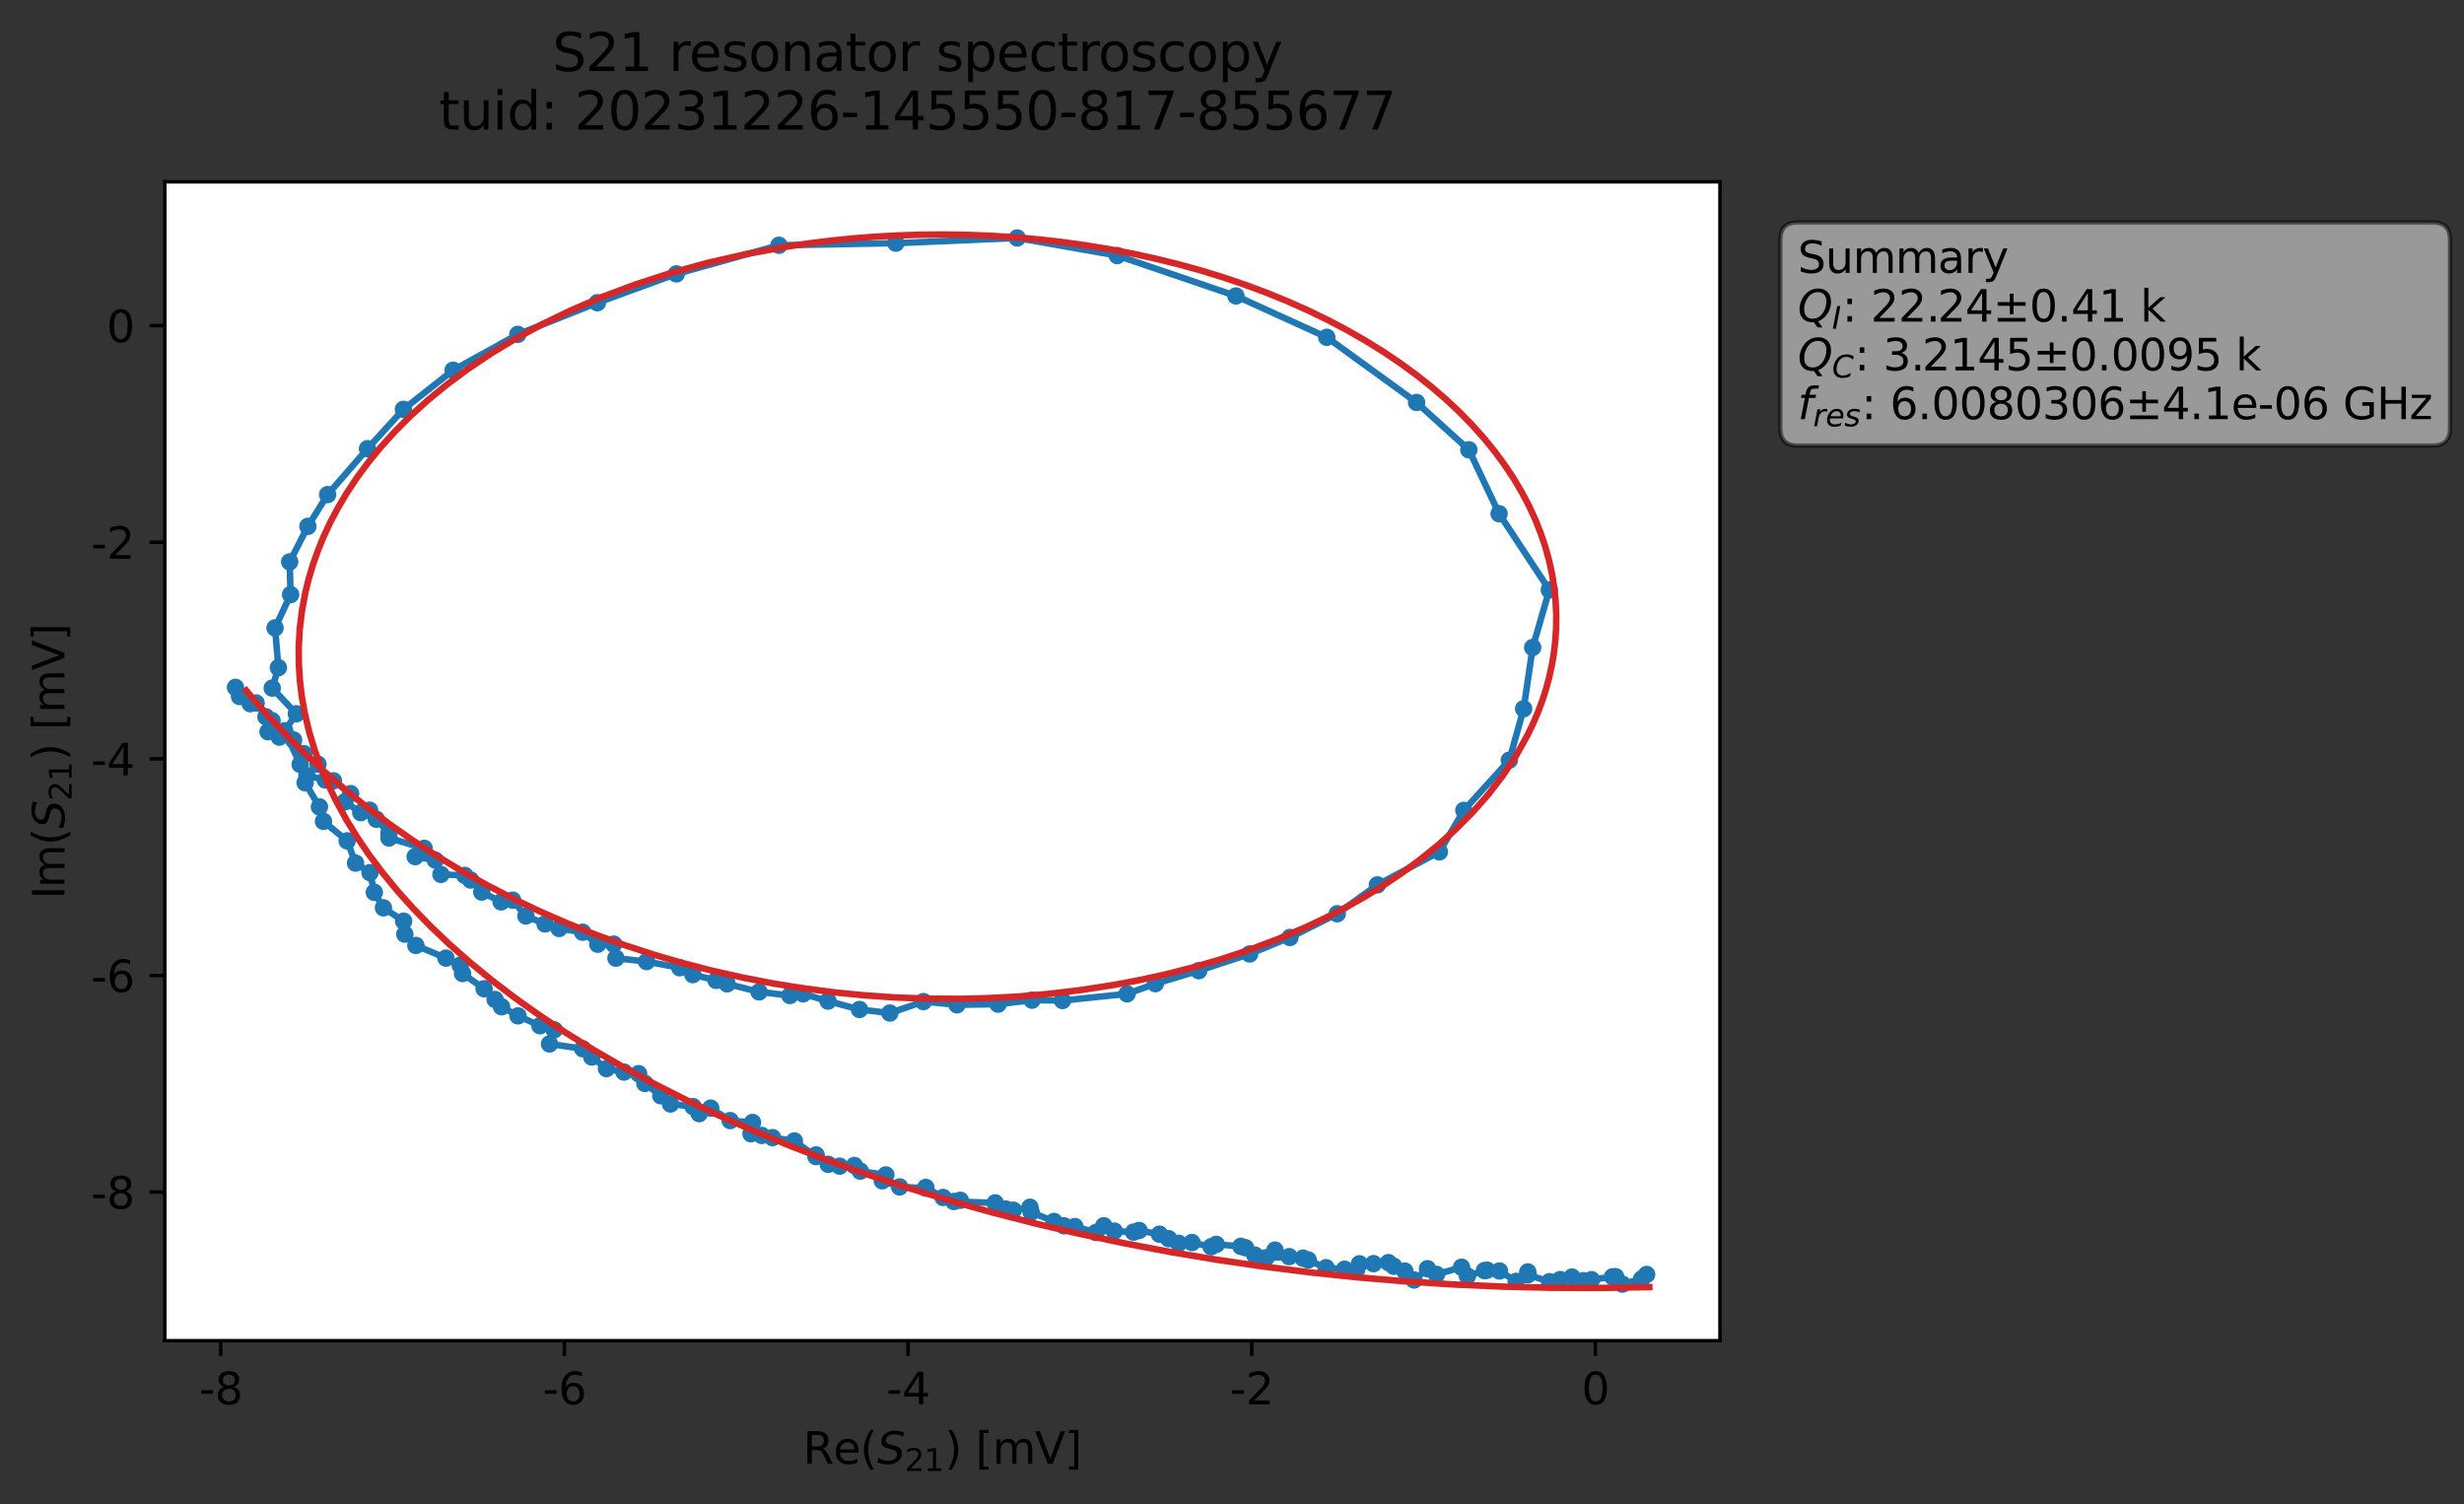 <?xml version="1.0" encoding="utf-8" standalone="no"?>
<!DOCTYPE svg PUBLIC "-//W3C//DTD SVG 1.1//EN"
  "http://www.w3.org/Graphics/SVG/1.1/DTD/svg11.dtd">
<svg xmlns:xlink="http://www.w3.org/1999/xlink" width="565.824pt" height="345.428pt" viewBox="0 0 565.824 345.428" xmlns="http://www.w3.org/2000/svg" version="1.1">
 <rect x="0" y="0" width="565.824" height="345.428" fill="#333333" stroke="none"/>
 <defs>
  <style type="text/css">*{stroke-linejoin: round; stroke-linecap: butt}</style>
 </defs>
 <g id="figure_1">
  <g id="patch_1">
   <path d="M 0 345.428 
L 565.824 345.428 
L 565.824 -0 
L 0 -0 
L 0 345.428 
z
" style="fill: none; opacity: 0"/>
  </g>
  <g id="axes_1">
   <g id="patch_2">
    <path d="M 37.848 307.872 
L 394.968 307.872 
L 394.968 41.76 
L 37.848 41.76 
z
" style="fill: #ffffff"/>
   </g>
   <g id="matplotlib.axis_1">
    <g id="xtick_1">
     <g id="line2d_1">
      <defs>
       <path id="m635eac2bd6" d="M 0 0 
L 0 3.5 
" style="stroke: #000000; stroke-width: 0.8"/>
      </defs>
      <g>
       <use xlink:href="#m635eac2bd6" x="50.683" y="307.872" style="stroke: #000000; stroke-width: 0.8"/>
      </g>
     </g>
     <g id="text_1">
      <!-- -8 -->
      <g transform="translate(45.698 322.47) scale(0.1 -0.1)">
       <defs>
        <path id="DejaVuSans-2d" d="M 313 2009 
L 1997 2009 
L 1997 1497 
L 313 1497 
L 313 2009 
z
" transform="scale(0.016)"/>
        <path id="DejaVuSans-38" d="M 2034 2216 
Q 1584 2216 1326 1975 
Q 1069 1734 1069 1313 
Q 1069 891 1326 650 
Q 1584 409 2034 409 
Q 2484 409 2743 651 
Q 3003 894 3003 1313 
Q 3003 1734 2745 1975 
Q 2488 2216 2034 2216 
z
M 1403 2484 
Q 997 2584 770 2862 
Q 544 3141 544 3541 
Q 544 4100 942 4425 
Q 1341 4750 2034 4750 
Q 2731 4750 3128 4425 
Q 3525 4100 3525 3541 
Q 3525 3141 3298 2862 
Q 3072 2584 2669 2484 
Q 3125 2378 3379 2068 
Q 3634 1759 3634 1313 
Q 3634 634 3220 271 
Q 2806 -91 2034 -91 
Q 1263 -91 848 271 
Q 434 634 434 1313 
Q 434 1759 690 2068 
Q 947 2378 1403 2484 
z
M 1172 3481 
Q 1172 3119 1398 2916 
Q 1625 2713 2034 2713 
Q 2441 2713 2670 2916 
Q 2900 3119 2900 3481 
Q 2900 3844 2670 4047 
Q 2441 4250 2034 4250 
Q 1625 4250 1398 4047 
Q 1172 3844 1172 3481 
z
" transform="scale(0.016)"/>
       </defs>
       <use xlink:href="#DejaVuSans-2d"/>
       <use xlink:href="#DejaVuSans-38" x="36.084"/>
      </g>
     </g>
    </g>
    <g id="xtick_2">
     <g id="line2d_2">
      <g>
       <use xlink:href="#m635eac2bd6" x="129.603" y="307.872" style="stroke: #000000; stroke-width: 0.8"/>
      </g>
     </g>
     <g id="text_2">
      <!-- -6 -->
      <g transform="translate(124.618 322.47) scale(0.1 -0.1)">
       <defs>
        <path id="DejaVuSans-36" d="M 2113 2584 
Q 1688 2584 1439 2293 
Q 1191 2003 1191 1497 
Q 1191 994 1439 701 
Q 1688 409 2113 409 
Q 2538 409 2786 701 
Q 3034 994 3034 1497 
Q 3034 2003 2786 2293 
Q 2538 2584 2113 2584 
z
M 3366 4563 
L 3366 3988 
Q 3128 4100 2886 4159 
Q 2644 4219 2406 4219 
Q 1781 4219 1451 3797 
Q 1122 3375 1075 2522 
Q 1259 2794 1537 2939 
Q 1816 3084 2150 3084 
Q 2853 3084 3261 2657 
Q 3669 2231 3669 1497 
Q 3669 778 3244 343 
Q 2819 -91 2113 -91 
Q 1303 -91 875 529 
Q 447 1150 447 2328 
Q 447 3434 972 4092 
Q 1497 4750 2381 4750 
Q 2619 4750 2861 4703 
Q 3103 4656 3366 4563 
z
" transform="scale(0.016)"/>
       </defs>
       <use xlink:href="#DejaVuSans-2d"/>
       <use xlink:href="#DejaVuSans-36" x="36.084"/>
      </g>
     </g>
    </g>
    <g id="xtick_3">
     <g id="line2d_3">
      <g>
       <use xlink:href="#m635eac2bd6" x="208.523" y="307.872" style="stroke: #000000; stroke-width: 0.8"/>
      </g>
     </g>
     <g id="text_3">
      <!-- -4 -->
      <g transform="translate(203.537 322.47) scale(0.1 -0.1)">
       <defs>
        <path id="DejaVuSans-34" d="M 2419 4116 
L 825 1625 
L 2419 1625 
L 2419 4116 
z
M 2253 4666 
L 3047 4666 
L 3047 1625 
L 3713 1625 
L 3713 1100 
L 3047 1100 
L 3047 0 
L 2419 0 
L 2419 1100 
L 313 1100 
L 313 1709 
L 2253 4666 
z
" transform="scale(0.016)"/>
       </defs>
       <use xlink:href="#DejaVuSans-2d"/>
       <use xlink:href="#DejaVuSans-34" x="36.084"/>
      </g>
     </g>
    </g>
    <g id="xtick_4">
     <g id="line2d_4">
      <g>
       <use xlink:href="#m635eac2bd6" x="287.442" y="307.872" style="stroke: #000000; stroke-width: 0.8"/>
      </g>
     </g>
     <g id="text_4">
      <!-- -2 -->
      <g transform="translate(282.457 322.47) scale(0.1 -0.1)">
       <defs>
        <path id="DejaVuSans-32" d="M 1228 531 
L 3431 531 
L 3431 0 
L 469 0 
L 469 531 
Q 828 903 1448 1529 
Q 2069 2156 2228 2338 
Q 2531 2678 2651 2914 
Q 2772 3150 2772 3378 
Q 2772 3750 2511 3984 
Q 2250 4219 1831 4219 
Q 1534 4219 1204 4116 
Q 875 4013 500 3803 
L 500 4441 
Q 881 4594 1212 4672 
Q 1544 4750 1819 4750 
Q 2544 4750 2975 4387 
Q 3406 4025 3406 3419 
Q 3406 3131 3298 2873 
Q 3191 2616 2906 2266 
Q 2828 2175 2409 1742 
Q 1991 1309 1228 531 
z
" transform="scale(0.016)"/>
       </defs>
       <use xlink:href="#DejaVuSans-2d"/>
       <use xlink:href="#DejaVuSans-32" x="36.084"/>
      </g>
     </g>
    </g>
    <g id="xtick_5">
     <g id="line2d_5">
      <g>
       <use xlink:href="#m635eac2bd6" x="366.362" y="307.872" style="stroke: #000000; stroke-width: 0.8"/>
      </g>
     </g>
     <g id="text_5">
      <!-- 0 -->
      <g transform="translate(363.181 322.47) scale(0.1 -0.1)">
       <defs>
        <path id="DejaVuSans-30" d="M 2034 4250 
Q 1547 4250 1301 3770 
Q 1056 3291 1056 2328 
Q 1056 1369 1301 889 
Q 1547 409 2034 409 
Q 2525 409 2770 889 
Q 3016 1369 3016 2328 
Q 3016 3291 2770 3770 
Q 2525 4250 2034 4250 
z
M 2034 4750 
Q 2819 4750 3233 4129 
Q 3647 3509 3647 2328 
Q 3647 1150 3233 529 
Q 2819 -91 2034 -91 
Q 1250 -91 836 529 
Q 422 1150 422 2328 
Q 422 3509 836 4129 
Q 1250 4750 2034 4750 
z
" transform="scale(0.016)"/>
       </defs>
       <use xlink:href="#DejaVuSans-30"/>
      </g>
     </g>
    </g>
    <g id="text_6">
     <!-- Re$(S_{21})$ [mV] -->
     <g transform="translate(184.408 336.149) scale(0.1 -0.1)">
      <defs>
       <path id="DejaVuSans-52" d="M 2841 2188 
Q 3044 2119 3236 1894 
Q 3428 1669 3622 1275 
L 4263 0 
L 3584 0 
L 2988 1197 
Q 2756 1666 2539 1819 
Q 2322 1972 1947 1972 
L 1259 1972 
L 1259 0 
L 628 0 
L 628 4666 
L 2053 4666 
Q 2853 4666 3247 4331 
Q 3641 3997 3641 3322 
Q 3641 2881 3436 2590 
Q 3231 2300 2841 2188 
z
M 1259 4147 
L 1259 2491 
L 2053 2491 
Q 2509 2491 2742 2702 
Q 2975 2913 2975 3322 
Q 2975 3731 2742 3939 
Q 2509 4147 2053 4147 
L 1259 4147 
z
" transform="scale(0.016)"/>
       <path id="DejaVuSans-65" d="M 3597 1894 
L 3597 1613 
L 953 1613 
Q 991 1019 1311 708 
Q 1631 397 2203 397 
Q 2534 397 2845 478 
Q 3156 559 3463 722 
L 3463 178 
Q 3153 47 2828 -22 
Q 2503 -91 2169 -91 
Q 1331 -91 842 396 
Q 353 884 353 1716 
Q 353 2575 817 3079 
Q 1281 3584 2069 3584 
Q 2775 3584 3186 3129 
Q 3597 2675 3597 1894 
z
M 3022 2063 
Q 3016 2534 2758 2815 
Q 2500 3097 2075 3097 
Q 1594 3097 1305 2825 
Q 1016 2553 972 2059 
L 3022 2063 
z
" transform="scale(0.016)"/>
       <path id="DejaVuSans-28" d="M 1984 4856 
Q 1566 4138 1362 3434 
Q 1159 2731 1159 2009 
Q 1159 1288 1364 580 
Q 1569 -128 1984 -844 
L 1484 -844 
Q 1016 -109 783 600 
Q 550 1309 550 2009 
Q 550 2706 781 3412 
Q 1013 4119 1484 4856 
L 1984 4856 
z
" transform="scale(0.016)"/>
       <path id="DejaVuSans-Oblique-53" d="M 3859 4513 
L 3738 3897 
Q 3422 4066 3111 4152 
Q 2800 4238 2509 4238 
Q 1944 4238 1609 3991 
Q 1275 3744 1275 3334 
Q 1275 3109 1398 2989 
Q 1522 2869 2034 2731 
L 2413 2638 
Q 3053 2472 3303 2217 
Q 3553 1963 3553 1503 
Q 3553 797 2998 353 
Q 2444 -91 1538 -91 
Q 1166 -91 791 -17 
Q 416 56 38 206 
L 166 856 
Q 513 641 861 531 
Q 1209 422 1556 422 
Q 2147 422 2503 684 
Q 2859 947 2859 1369 
Q 2859 1650 2717 1795 
Q 2575 1941 2106 2059 
L 1728 2156 
Q 1081 2325 845 2545 
Q 609 2766 609 3163 
Q 609 3859 1145 4304 
Q 1681 4750 2541 4750 
Q 2875 4750 3203 4690 
Q 3531 4631 3859 4513 
z
" transform="scale(0.016)"/>
       <path id="DejaVuSans-31" d="M 794 531 
L 1825 531 
L 1825 4091 
L 703 3866 
L 703 4441 
L 1819 4666 
L 2450 4666 
L 2450 531 
L 3481 531 
L 3481 0 
L 794 0 
L 794 531 
z
" transform="scale(0.016)"/>
       <path id="DejaVuSans-29" d="M 513 4856 
L 1013 4856 
Q 1481 4119 1714 3412 
Q 1947 2706 1947 2009 
Q 1947 1309 1714 600 
Q 1481 -109 1013 -844 
L 513 -844 
Q 928 -128 1133 580 
Q 1338 1288 1338 2009 
Q 1338 2731 1133 3434 
Q 928 4138 513 4856 
z
" transform="scale(0.016)"/>
       <path id="DejaVuSans-20" transform="scale(0.016)"/>
       <path id="DejaVuSans-5b" d="M 550 4863 
L 1875 4863 
L 1875 4416 
L 1125 4416 
L 1125 -397 
L 1875 -397 
L 1875 -844 
L 550 -844 
L 550 4863 
z
" transform="scale(0.016)"/>
       <path id="DejaVuSans-6d" d="M 3328 2828 
Q 3544 3216 3844 3400 
Q 4144 3584 4550 3584 
Q 5097 3584 5394 3201 
Q 5691 2819 5691 2113 
L 5691 0 
L 5113 0 
L 5113 2094 
Q 5113 2597 4934 2840 
Q 4756 3084 4391 3084 
Q 3944 3084 3684 2787 
Q 3425 2491 3425 1978 
L 3425 0 
L 2847 0 
L 2847 2094 
Q 2847 2600 2669 2842 
Q 2491 3084 2119 3084 
Q 1678 3084 1418 2786 
Q 1159 2488 1159 1978 
L 1159 0 
L 581 0 
L 581 3500 
L 1159 3500 
L 1159 2956 
Q 1356 3278 1631 3431 
Q 1906 3584 2284 3584 
Q 2666 3584 2933 3390 
Q 3200 3197 3328 2828 
z
" transform="scale(0.016)"/>
       <path id="DejaVuSans-56" d="M 1831 0 
L 50 4666 
L 709 4666 
L 2188 738 
L 3669 4666 
L 4325 4666 
L 2547 0 
L 1831 0 
z
" transform="scale(0.016)"/>
       <path id="DejaVuSans-5d" d="M 1947 4863 
L 1947 -844 
L 622 -844 
L 622 -397 
L 1369 -397 
L 1369 4416 
L 622 4416 
L 622 4863 
L 1947 4863 
z
" transform="scale(0.016)"/>
      </defs>
      <use xlink:href="#DejaVuSans-52" transform="translate(0 0.016)"/>
      <use xlink:href="#DejaVuSans-65" transform="translate(69.482 0.016)"/>
      <use xlink:href="#DejaVuSans-28" transform="translate(131.006 0.016)"/>
      <use xlink:href="#DejaVuSans-Oblique-53" transform="translate(170.02 0.016)"/>
      <use xlink:href="#DejaVuSans-32" transform="translate(233.496 -16.391) scale(0.7)"/>
      <use xlink:href="#DejaVuSans-31" transform="translate(278.032 -16.391) scale(0.7)"/>
      <use xlink:href="#DejaVuSans-29" transform="translate(325.303 0.016)"/>
      <use xlink:href="#DejaVuSans-20" transform="translate(364.316 0.016)"/>
      <use xlink:href="#DejaVuSans-5b" transform="translate(396.104 0.016)"/>
      <use xlink:href="#DejaVuSans-6d" transform="translate(435.117 0.016)"/>
      <use xlink:href="#DejaVuSans-56" transform="translate(532.529 0.016)"/>
      <use xlink:href="#DejaVuSans-5d" transform="translate(600.938 0.016)"/>
     </g>
    </g>
   </g>
   <g id="matplotlib.axis_2">
    <g id="ytick_1">
     <g id="line2d_6">
      <defs>
       <path id="mb4365a54d0" d="M 0 0 
L -3.5 0 
" style="stroke: #000000; stroke-width: 0.8"/>
      </defs>
      <g>
       <use xlink:href="#mb4365a54d0" x="37.848" y="273.75" style="stroke: #000000; stroke-width: 0.8"/>
      </g>
     </g>
     <g id="text_7">
      <!-- -8 -->
      <g transform="translate(20.878 277.549) scale(0.1 -0.1)">
       <use xlink:href="#DejaVuSans-2d"/>
       <use xlink:href="#DejaVuSans-38" x="36.084"/>
      </g>
     </g>
    </g>
    <g id="ytick_2">
     <g id="line2d_7">
      <g>
       <use xlink:href="#mb4365a54d0" x="37.848" y="224.007" style="stroke: #000000; stroke-width: 0.8"/>
      </g>
     </g>
     <g id="text_8">
      <!-- -6 -->
      <g transform="translate(20.878 227.807) scale(0.1 -0.1)">
       <use xlink:href="#DejaVuSans-2d"/>
       <use xlink:href="#DejaVuSans-36" x="36.084"/>
      </g>
     </g>
    </g>
    <g id="ytick_3">
     <g id="line2d_8">
      <g>
       <use xlink:href="#mb4365a54d0" x="37.848" y="174.264" style="stroke: #000000; stroke-width: 0.8"/>
      </g>
     </g>
     <g id="text_9">
      <!-- -4 -->
      <g transform="translate(20.878 178.064) scale(0.1 -0.1)">
       <use xlink:href="#DejaVuSans-2d"/>
       <use xlink:href="#DejaVuSans-34" x="36.084"/>
      </g>
     </g>
    </g>
    <g id="ytick_4">
     <g id="line2d_9">
      <g>
       <use xlink:href="#mb4365a54d0" x="37.848" y="124.522" style="stroke: #000000; stroke-width: 0.8"/>
      </g>
     </g>
     <g id="text_10">
      <!-- -2 -->
      <g transform="translate(20.878 128.321) scale(0.1 -0.1)">
       <use xlink:href="#DejaVuSans-2d"/>
       <use xlink:href="#DejaVuSans-32" x="36.084"/>
      </g>
     </g>
    </g>
    <g id="ytick_5">
     <g id="line2d_10">
      <g>
       <use xlink:href="#mb4365a54d0" x="37.848" y="74.779" style="stroke: #000000; stroke-width: 0.8"/>
      </g>
     </g>
     <g id="text_11">
      <!-- 0 -->
      <g transform="translate(24.486 78.578) scale(0.1 -0.1)">
       <use xlink:href="#DejaVuSans-30"/>
      </g>
     </g>
    </g>
    <g id="text_12">
     <!-- Im$(S_{21})$ [mV] -->
     <g transform="translate(14.798 206.466) rotate(-90) scale(0.1 -0.1)">
      <defs>
       <path id="DejaVuSans-49" d="M 628 4666 
L 1259 4666 
L 1259 0 
L 628 0 
L 628 4666 
z
" transform="scale(0.016)"/>
      </defs>
      <use xlink:href="#DejaVuSans-49" transform="translate(0 0.016)"/>
      <use xlink:href="#DejaVuSans-6d" transform="translate(25.867 0.016)"/>
      <use xlink:href="#DejaVuSans-28" transform="translate(123.279 0.016)"/>
      <use xlink:href="#DejaVuSans-Oblique-53" transform="translate(162.293 0.016)"/>
      <use xlink:href="#DejaVuSans-32" transform="translate(225.77 -16.391) scale(0.7)"/>
      <use xlink:href="#DejaVuSans-31" transform="translate(270.306 -16.391) scale(0.7)"/>
      <use xlink:href="#DejaVuSans-29" transform="translate(317.576 0.016)"/>
      <use xlink:href="#DejaVuSans-20" transform="translate(356.59 0.016)"/>
      <use xlink:href="#DejaVuSans-5b" transform="translate(388.377 0.016)"/>
      <use xlink:href="#DejaVuSans-6d" transform="translate(427.391 0.016)"/>
      <use xlink:href="#DejaVuSans-56" transform="translate(524.803 0.016)"/>
      <use xlink:href="#DejaVuSans-5d" transform="translate(593.211 0.016)"/>
     </g>
    </g>
   </g>
   <g id="line2d_11">
    <path d="M 378.128 292.666 
L 376.983 293.699 
L 372.549 294.89 
L 371.01 293.18 
L 370.308 293.201 
L 363.637 294.104 
L 360.996 293.263 
L 355.835 294.322 
L 350.841 292.75 
L 350.842 292.085 
L 348.167 294.25 
L 344.34 291.866 
L 341.496 291.686 
L 340.883 291.785 
L 336.964 293.009 
L 335.627 291.004 
L 329.872 292.652 
L 327.803 291.345 
L 324.714 293.934 
L 322.597 291.894 
L 320.06 290.785 
L 318.831 289.944 
L 315.411 290.184 
L 312.174 290.225 
L 311.459 291.787 
L 308.771 291.46 
L 304.522 291.112 
L 299.201 288.923 
L 296.036 288.573 
L 290.644 288.957 
L 292.786 287.071 
L 288.144 288.216 
L 286.032 286.54 
L 284.946 286.207 
L 279.313 285.754 
L 278.115 286.305 
L 273.714 285.335 
L 270.667 285.502 
L 266.26 283.427 
L 261.572 282.567 
L 260.305 282.949 
L 255.887 282.71 
L 253.463 281.485 
L 251.668 283.029 
L 246.834 281.666 
L 244.32 281.497 
L 242.03 280.495 
L 236.794 278.383 
L 236.518 277.229 
L 232.702 277.915 
L 231.003 277.656 
L 229.05 277.183 
L 228.525 276.231 
L 219.029 275.91 
L 220.526 275.633 
L 216.565 274.988 
L 212.608 272.686 
L 212.57 272.832 
L 206.592 272.564 
L 202.6 271.156 
L 203.428 269.811 
L 197.557 268.945 
L 196.206 267.647 
L 192.81 267.791 
L 190.19 267.371 
L 187.402 265.212 
L 187.369 265.601 
L 182.418 262.01 
L 177.401 261.25 
L 172.451 260.353 
L 172.811 257.767 
L 167.672 257.332 
L 163.218 254.47 
L 160.56 255.742 
L 159.154 254.127 
L 153.979 253.518 
L 151.74 251.636 
L 148.082 248.803 
L 146.646 246.557 
L 143.279 246.191 
L 139.273 245.398 
L 135.895 242.731 
L 133.808 240.83 
L 126.192 239.729 
L 127.27 236.489 
L 123.99 235.555 
L 118.955 233.282 
L 115.168 231.189 
L 113.685 229.521 
L 111.172 227.05 
L 106.218 223.559 
L 105.684 221.656 
L 102.413 220.022 
L 95.498 217.11 
L 92.961 214.52 
L 92.689 211.535 
L 88.054 208.473 
L 85.959 204.914 
L 84.964 200.398 
L 81.641 198.203 
L 79.727 193.099 
L 74.287 188.619 
L 73.353 185.297 
L 70.062 179.753 
L 68.924 175.533 
L 65.388 167.821 
L 68.055 163.913 
L 62.514 158.019 
L 63.928 153.324 
L 63.158 144.192 
L 66.731 136.541 
L 66.517 129.025 
L 70.702 120.873 
L 75.231 113.582 
L 84.39 103.044 
L 92.641 94.001 
L 104.045 85.017 
L 118.907 76.789 
L 137.178 69.523 
L 155.318 62.895 
L 178.883 56.323 
L 205.711 55.841 
L 233.596 54.651 
L 256.564 58.691 
L 283.815 67.965 
L 304.677 77.457 
L 325.296 92.422 
L 337.303 103.291 
L 344.246 117.97 
L 355.783 135.462 
L 351.963 148.682 
L 349.882 162.754 
L 346.601 174.561 
L 336.148 186.091 
L 330.536 195.621 
L 316.292 203.206 
L 307.079 209.835 
L 296.222 215.282 
L 286.962 219.073 
L 275.28 222.912 
L 265.308 225.895 
L 258.816 228.228 
L 243.997 229.764 
L 236.979 229.678 
L 229.198 230.603 
L 219.755 230.74 
L 212.052 230.007 
L 204.347 232.64 
L 197.38 231.819 
L 190.149 229.892 
L 184.43 228.227 
L 181.393 228.611 
L 174.312 227.777 
L 166.975 225.929 
L 164.435 225.13 
L 159.099 223.807 
L 156.104 222.235 
L 148.477 220.82 
L 141.449 220.038 
L 140.941 216.812 
L 137.27 216.834 
L 133.782 214.077 
L 128.388 213.216 
L 125.16 212.18 
L 120.768 210.347 
L 117.719 206.712 
L 115.076 207.115 
L 110.63 204.855 
L 108.079 202.094 
L 106.733 201.028 
L 101.254 200.798 
L 99.945 197.509 
L 95.343 196.716 
L 97.395 194.809 
L 89.321 192.436 
L 89.312 191.321 
L 86.413 188.12 
L 84.875 186.052 
L 82.848 186.617 
L 79.2 184.149 
L 80.515 182.248 
L 76.573 179.308 
L 74.701 179.114 
L 70.471 178.109 
L 73.016 175.504 
L 69.791 173.054 
L 67.426 169.938 
L 64.138 169.279 
L 61.546 168.033 
L 62.468 165.499 
L 61.07 164.606 
L 58.811 161.431 
L 57.459 161.586 
L 55.01 159.949 
L 54.081 157.851 
L 54.081 157.851 
" clip-path="url(#p73dd74debc)" style="fill: none; stroke: #1f77b4; stroke-width: 1.5; stroke-linecap: square"/>
    <defs>
     <path id="m4fae20cab3" d="M 0 1.5 
C 0.398 1.5 0.779 1.342 1.061 1.061 
C 1.342 0.779 1.5 0.398 1.5 0 
C 1.5 -0.398 1.342 -0.779 1.061 -1.061 
C 0.779 -1.342 0.398 -1.5 0 -1.5 
C -0.398 -1.5 -0.779 -1.342 -1.061 -1.061 
C -1.342 -0.779 -1.5 -0.398 -1.5 0 
C -1.5 0.398 -1.342 0.779 -1.061 1.061 
C -0.779 1.342 -0.398 1.5 0 1.5 
z
" style="stroke: #1f77b4"/>
    </defs>
    <g clip-path="url(#p73dd74debc)">
     <use xlink:href="#m4fae20cab3" x="378.128" y="292.666" style="fill: #1f77b4; stroke: #1f77b4"/>
     <use xlink:href="#m4fae20cab3" x="376.983" y="293.699" style="fill: #1f77b4; stroke: #1f77b4"/>
     <use xlink:href="#m4fae20cab3" x="372.549" y="294.89" style="fill: #1f77b4; stroke: #1f77b4"/>
     <use xlink:href="#m4fae20cab3" x="371.01" y="293.18" style="fill: #1f77b4; stroke: #1f77b4"/>
     <use xlink:href="#m4fae20cab3" x="370.308" y="293.201" style="fill: #1f77b4; stroke: #1f77b4"/>
     <use xlink:href="#m4fae20cab3" x="365.465" y="293.872" style="fill: #1f77b4; stroke: #1f77b4"/>
     <use xlink:href="#m4fae20cab3" x="363.637" y="294.104" style="fill: #1f77b4; stroke: #1f77b4"/>
     <use xlink:href="#m4fae20cab3" x="360.996" y="293.263" style="fill: #1f77b4; stroke: #1f77b4"/>
     <use xlink:href="#m4fae20cab3" x="358.288" y="293.845" style="fill: #1f77b4; stroke: #1f77b4"/>
     <use xlink:href="#m4fae20cab3" x="355.835" y="294.322" style="fill: #1f77b4; stroke: #1f77b4"/>
     <use xlink:href="#m4fae20cab3" x="350.841" y="292.75" style="fill: #1f77b4; stroke: #1f77b4"/>
     <use xlink:href="#m4fae20cab3" x="350.842" y="292.085" style="fill: #1f77b4; stroke: #1f77b4"/>
     <use xlink:href="#m4fae20cab3" x="348.167" y="294.25" style="fill: #1f77b4; stroke: #1f77b4"/>
     <use xlink:href="#m4fae20cab3" x="344.34" y="291.866" style="fill: #1f77b4; stroke: #1f77b4"/>
     <use xlink:href="#m4fae20cab3" x="341.496" y="291.686" style="fill: #1f77b4; stroke: #1f77b4"/>
     <use xlink:href="#m4fae20cab3" x="340.883" y="291.785" style="fill: #1f77b4; stroke: #1f77b4"/>
     <use xlink:href="#m4fae20cab3" x="336.964" y="293.009" style="fill: #1f77b4; stroke: #1f77b4"/>
     <use xlink:href="#m4fae20cab3" x="335.627" y="291.004" style="fill: #1f77b4; stroke: #1f77b4"/>
     <use xlink:href="#m4fae20cab3" x="329.872" y="292.652" style="fill: #1f77b4; stroke: #1f77b4"/>
     <use xlink:href="#m4fae20cab3" x="327.803" y="291.345" style="fill: #1f77b4; stroke: #1f77b4"/>
     <use xlink:href="#m4fae20cab3" x="324.714" y="293.934" style="fill: #1f77b4; stroke: #1f77b4"/>
     <use xlink:href="#m4fae20cab3" x="322.597" y="291.894" style="fill: #1f77b4; stroke: #1f77b4"/>
     <use xlink:href="#m4fae20cab3" x="320.06" y="290.785" style="fill: #1f77b4; stroke: #1f77b4"/>
     <use xlink:href="#m4fae20cab3" x="318.831" y="289.944" style="fill: #1f77b4; stroke: #1f77b4"/>
     <use xlink:href="#m4fae20cab3" x="315.411" y="290.184" style="fill: #1f77b4; stroke: #1f77b4"/>
     <use xlink:href="#m4fae20cab3" x="312.174" y="290.225" style="fill: #1f77b4; stroke: #1f77b4"/>
     <use xlink:href="#m4fae20cab3" x="311.459" y="291.787" style="fill: #1f77b4; stroke: #1f77b4"/>
     <use xlink:href="#m4fae20cab3" x="308.771" y="291.46" style="fill: #1f77b4; stroke: #1f77b4"/>
     <use xlink:href="#m4fae20cab3" x="304.522" y="291.112" style="fill: #1f77b4; stroke: #1f77b4"/>
     <use xlink:href="#m4fae20cab3" x="300.414" y="289.342" style="fill: #1f77b4; stroke: #1f77b4"/>
     <use xlink:href="#m4fae20cab3" x="299.201" y="288.923" style="fill: #1f77b4; stroke: #1f77b4"/>
     <use xlink:href="#m4fae20cab3" x="296.036" y="288.573" style="fill: #1f77b4; stroke: #1f77b4"/>
     <use xlink:href="#m4fae20cab3" x="290.644" y="288.957" style="fill: #1f77b4; stroke: #1f77b4"/>
     <use xlink:href="#m4fae20cab3" x="292.786" y="287.071" style="fill: #1f77b4; stroke: #1f77b4"/>
     <use xlink:href="#m4fae20cab3" x="288.144" y="288.216" style="fill: #1f77b4; stroke: #1f77b4"/>
     <use xlink:href="#m4fae20cab3" x="286.032" y="286.54" style="fill: #1f77b4; stroke: #1f77b4"/>
     <use xlink:href="#m4fae20cab3" x="284.946" y="286.207" style="fill: #1f77b4; stroke: #1f77b4"/>
     <use xlink:href="#m4fae20cab3" x="279.313" y="285.754" style="fill: #1f77b4; stroke: #1f77b4"/>
     <use xlink:href="#m4fae20cab3" x="278.115" y="286.305" style="fill: #1f77b4; stroke: #1f77b4"/>
     <use xlink:href="#m4fae20cab3" x="273.714" y="285.335" style="fill: #1f77b4; stroke: #1f77b4"/>
     <use xlink:href="#m4fae20cab3" x="270.667" y="285.502" style="fill: #1f77b4; stroke: #1f77b4"/>
     <use xlink:href="#m4fae20cab3" x="268.359" y="284.443" style="fill: #1f77b4; stroke: #1f77b4"/>
     <use xlink:href="#m4fae20cab3" x="266.26" y="283.427" style="fill: #1f77b4; stroke: #1f77b4"/>
     <use xlink:href="#m4fae20cab3" x="261.572" y="282.567" style="fill: #1f77b4; stroke: #1f77b4"/>
     <use xlink:href="#m4fae20cab3" x="260.305" y="282.949" style="fill: #1f77b4; stroke: #1f77b4"/>
     <use xlink:href="#m4fae20cab3" x="255.887" y="282.71" style="fill: #1f77b4; stroke: #1f77b4"/>
     <use xlink:href="#m4fae20cab3" x="253.463" y="281.485" style="fill: #1f77b4; stroke: #1f77b4"/>
     <use xlink:href="#m4fae20cab3" x="251.668" y="283.029" style="fill: #1f77b4; stroke: #1f77b4"/>
     <use xlink:href="#m4fae20cab3" x="246.834" y="281.666" style="fill: #1f77b4; stroke: #1f77b4"/>
     <use xlink:href="#m4fae20cab3" x="244.32" y="281.497" style="fill: #1f77b4; stroke: #1f77b4"/>
     <use xlink:href="#m4fae20cab3" x="242.03" y="280.495" style="fill: #1f77b4; stroke: #1f77b4"/>
     <use xlink:href="#m4fae20cab3" x="236.794" y="278.383" style="fill: #1f77b4; stroke: #1f77b4"/>
     <use xlink:href="#m4fae20cab3" x="236.518" y="277.229" style="fill: #1f77b4; stroke: #1f77b4"/>
     <use xlink:href="#m4fae20cab3" x="232.702" y="277.915" style="fill: #1f77b4; stroke: #1f77b4"/>
     <use xlink:href="#m4fae20cab3" x="231.003" y="277.656" style="fill: #1f77b4; stroke: #1f77b4"/>
     <use xlink:href="#m4fae20cab3" x="229.05" y="277.183" style="fill: #1f77b4; stroke: #1f77b4"/>
     <use xlink:href="#m4fae20cab3" x="228.525" y="276.231" style="fill: #1f77b4; stroke: #1f77b4"/>
     <use xlink:href="#m4fae20cab3" x="219.029" y="275.91" style="fill: #1f77b4; stroke: #1f77b4"/>
     <use xlink:href="#m4fae20cab3" x="220.526" y="275.633" style="fill: #1f77b4; stroke: #1f77b4"/>
     <use xlink:href="#m4fae20cab3" x="216.565" y="274.988" style="fill: #1f77b4; stroke: #1f77b4"/>
     <use xlink:href="#m4fae20cab3" x="212.608" y="272.686" style="fill: #1f77b4; stroke: #1f77b4"/>
     <use xlink:href="#m4fae20cab3" x="212.57" y="272.832" style="fill: #1f77b4; stroke: #1f77b4"/>
     <use xlink:href="#m4fae20cab3" x="206.592" y="272.564" style="fill: #1f77b4; stroke: #1f77b4"/>
     <use xlink:href="#m4fae20cab3" x="202.6" y="271.156" style="fill: #1f77b4; stroke: #1f77b4"/>
     <use xlink:href="#m4fae20cab3" x="203.428" y="269.811" style="fill: #1f77b4; stroke: #1f77b4"/>
     <use xlink:href="#m4fae20cab3" x="197.557" y="268.945" style="fill: #1f77b4; stroke: #1f77b4"/>
     <use xlink:href="#m4fae20cab3" x="196.206" y="267.647" style="fill: #1f77b4; stroke: #1f77b4"/>
     <use xlink:href="#m4fae20cab3" x="192.81" y="267.791" style="fill: #1f77b4; stroke: #1f77b4"/>
     <use xlink:href="#m4fae20cab3" x="190.19" y="267.371" style="fill: #1f77b4; stroke: #1f77b4"/>
     <use xlink:href="#m4fae20cab3" x="187.402" y="265.212" style="fill: #1f77b4; stroke: #1f77b4"/>
     <use xlink:href="#m4fae20cab3" x="187.369" y="265.601" style="fill: #1f77b4; stroke: #1f77b4"/>
     <use xlink:href="#m4fae20cab3" x="182.418" y="262.01" style="fill: #1f77b4; stroke: #1f77b4"/>
     <use xlink:href="#m4fae20cab3" x="177.401" y="261.25" style="fill: #1f77b4; stroke: #1f77b4"/>
     <use xlink:href="#m4fae20cab3" x="174.909" y="260.743" style="fill: #1f77b4; stroke: #1f77b4"/>
     <use xlink:href="#m4fae20cab3" x="172.451" y="260.353" style="fill: #1f77b4; stroke: #1f77b4"/>
     <use xlink:href="#m4fae20cab3" x="172.811" y="257.767" style="fill: #1f77b4; stroke: #1f77b4"/>
     <use xlink:href="#m4fae20cab3" x="167.672" y="257.332" style="fill: #1f77b4; stroke: #1f77b4"/>
     <use xlink:href="#m4fae20cab3" x="163.218" y="254.47" style="fill: #1f77b4; stroke: #1f77b4"/>
     <use xlink:href="#m4fae20cab3" x="160.56" y="255.742" style="fill: #1f77b4; stroke: #1f77b4"/>
     <use xlink:href="#m4fae20cab3" x="159.154" y="254.127" style="fill: #1f77b4; stroke: #1f77b4"/>
     <use xlink:href="#m4fae20cab3" x="153.979" y="253.518" style="fill: #1f77b4; stroke: #1f77b4"/>
     <use xlink:href="#m4fae20cab3" x="151.74" y="251.636" style="fill: #1f77b4; stroke: #1f77b4"/>
     <use xlink:href="#m4fae20cab3" x="148.082" y="248.803" style="fill: #1f77b4; stroke: #1f77b4"/>
     <use xlink:href="#m4fae20cab3" x="146.646" y="246.557" style="fill: #1f77b4; stroke: #1f77b4"/>
     <use xlink:href="#m4fae20cab3" x="143.279" y="246.191" style="fill: #1f77b4; stroke: #1f77b4"/>
     <use xlink:href="#m4fae20cab3" x="139.273" y="245.398" style="fill: #1f77b4; stroke: #1f77b4"/>
     <use xlink:href="#m4fae20cab3" x="135.895" y="242.731" style="fill: #1f77b4; stroke: #1f77b4"/>
     <use xlink:href="#m4fae20cab3" x="133.808" y="240.83" style="fill: #1f77b4; stroke: #1f77b4"/>
     <use xlink:href="#m4fae20cab3" x="126.192" y="239.729" style="fill: #1f77b4; stroke: #1f77b4"/>
     <use xlink:href="#m4fae20cab3" x="127.27" y="236.489" style="fill: #1f77b4; stroke: #1f77b4"/>
     <use xlink:href="#m4fae20cab3" x="123.99" y="235.555" style="fill: #1f77b4; stroke: #1f77b4"/>
     <use xlink:href="#m4fae20cab3" x="118.955" y="233.282" style="fill: #1f77b4; stroke: #1f77b4"/>
     <use xlink:href="#m4fae20cab3" x="115.168" y="231.189" style="fill: #1f77b4; stroke: #1f77b4"/>
     <use xlink:href="#m4fae20cab3" x="113.685" y="229.521" style="fill: #1f77b4; stroke: #1f77b4"/>
     <use xlink:href="#m4fae20cab3" x="111.172" y="227.05" style="fill: #1f77b4; stroke: #1f77b4"/>
     <use xlink:href="#m4fae20cab3" x="106.218" y="223.559" style="fill: #1f77b4; stroke: #1f77b4"/>
     <use xlink:href="#m4fae20cab3" x="105.684" y="221.656" style="fill: #1f77b4; stroke: #1f77b4"/>
     <use xlink:href="#m4fae20cab3" x="102.413" y="220.022" style="fill: #1f77b4; stroke: #1f77b4"/>
     <use xlink:href="#m4fae20cab3" x="95.498" y="217.11" style="fill: #1f77b4; stroke: #1f77b4"/>
     <use xlink:href="#m4fae20cab3" x="92.961" y="214.52" style="fill: #1f77b4; stroke: #1f77b4"/>
     <use xlink:href="#m4fae20cab3" x="92.689" y="211.535" style="fill: #1f77b4; stroke: #1f77b4"/>
     <use xlink:href="#m4fae20cab3" x="88.054" y="208.473" style="fill: #1f77b4; stroke: #1f77b4"/>
     <use xlink:href="#m4fae20cab3" x="85.959" y="204.914" style="fill: #1f77b4; stroke: #1f77b4"/>
     <use xlink:href="#m4fae20cab3" x="84.964" y="200.398" style="fill: #1f77b4; stroke: #1f77b4"/>
     <use xlink:href="#m4fae20cab3" x="81.641" y="198.203" style="fill: #1f77b4; stroke: #1f77b4"/>
     <use xlink:href="#m4fae20cab3" x="79.727" y="193.099" style="fill: #1f77b4; stroke: #1f77b4"/>
     <use xlink:href="#m4fae20cab3" x="74.287" y="188.619" style="fill: #1f77b4; stroke: #1f77b4"/>
     <use xlink:href="#m4fae20cab3" x="73.353" y="185.297" style="fill: #1f77b4; stroke: #1f77b4"/>
     <use xlink:href="#m4fae20cab3" x="70.062" y="179.753" style="fill: #1f77b4; stroke: #1f77b4"/>
     <use xlink:href="#m4fae20cab3" x="68.924" y="175.533" style="fill: #1f77b4; stroke: #1f77b4"/>
     <use xlink:href="#m4fae20cab3" x="65.388" y="167.821" style="fill: #1f77b4; stroke: #1f77b4"/>
     <use xlink:href="#m4fae20cab3" x="68.055" y="163.913" style="fill: #1f77b4; stroke: #1f77b4"/>
     <use xlink:href="#m4fae20cab3" x="62.514" y="158.019" style="fill: #1f77b4; stroke: #1f77b4"/>
     <use xlink:href="#m4fae20cab3" x="63.928" y="153.324" style="fill: #1f77b4; stroke: #1f77b4"/>
     <use xlink:href="#m4fae20cab3" x="63.158" y="144.192" style="fill: #1f77b4; stroke: #1f77b4"/>
     <use xlink:href="#m4fae20cab3" x="66.731" y="136.541" style="fill: #1f77b4; stroke: #1f77b4"/>
     <use xlink:href="#m4fae20cab3" x="66.517" y="129.025" style="fill: #1f77b4; stroke: #1f77b4"/>
     <use xlink:href="#m4fae20cab3" x="70.702" y="120.873" style="fill: #1f77b4; stroke: #1f77b4"/>
     <use xlink:href="#m4fae20cab3" x="75.231" y="113.582" style="fill: #1f77b4; stroke: #1f77b4"/>
     <use xlink:href="#m4fae20cab3" x="84.39" y="103.044" style="fill: #1f77b4; stroke: #1f77b4"/>
     <use xlink:href="#m4fae20cab3" x="92.641" y="94.001" style="fill: #1f77b4; stroke: #1f77b4"/>
     <use xlink:href="#m4fae20cab3" x="104.045" y="85.017" style="fill: #1f77b4; stroke: #1f77b4"/>
     <use xlink:href="#m4fae20cab3" x="118.907" y="76.789" style="fill: #1f77b4; stroke: #1f77b4"/>
     <use xlink:href="#m4fae20cab3" x="137.178" y="69.523" style="fill: #1f77b4; stroke: #1f77b4"/>
     <use xlink:href="#m4fae20cab3" x="155.318" y="62.895" style="fill: #1f77b4; stroke: #1f77b4"/>
     <use xlink:href="#m4fae20cab3" x="178.883" y="56.323" style="fill: #1f77b4; stroke: #1f77b4"/>
     <use xlink:href="#m4fae20cab3" x="205.711" y="55.841" style="fill: #1f77b4; stroke: #1f77b4"/>
     <use xlink:href="#m4fae20cab3" x="233.596" y="54.651" style="fill: #1f77b4; stroke: #1f77b4"/>
     <use xlink:href="#m4fae20cab3" x="256.564" y="58.691" style="fill: #1f77b4; stroke: #1f77b4"/>
     <use xlink:href="#m4fae20cab3" x="283.815" y="67.965" style="fill: #1f77b4; stroke: #1f77b4"/>
     <use xlink:href="#m4fae20cab3" x="304.677" y="77.457" style="fill: #1f77b4; stroke: #1f77b4"/>
     <use xlink:href="#m4fae20cab3" x="325.296" y="92.422" style="fill: #1f77b4; stroke: #1f77b4"/>
     <use xlink:href="#m4fae20cab3" x="337.303" y="103.291" style="fill: #1f77b4; stroke: #1f77b4"/>
     <use xlink:href="#m4fae20cab3" x="344.246" y="117.97" style="fill: #1f77b4; stroke: #1f77b4"/>
     <use xlink:href="#m4fae20cab3" x="355.783" y="135.462" style="fill: #1f77b4; stroke: #1f77b4"/>
     <use xlink:href="#m4fae20cab3" x="351.963" y="148.682" style="fill: #1f77b4; stroke: #1f77b4"/>
     <use xlink:href="#m4fae20cab3" x="349.882" y="162.754" style="fill: #1f77b4; stroke: #1f77b4"/>
     <use xlink:href="#m4fae20cab3" x="346.601" y="174.561" style="fill: #1f77b4; stroke: #1f77b4"/>
     <use xlink:href="#m4fae20cab3" x="336.148" y="186.091" style="fill: #1f77b4; stroke: #1f77b4"/>
     <use xlink:href="#m4fae20cab3" x="330.536" y="195.621" style="fill: #1f77b4; stroke: #1f77b4"/>
     <use xlink:href="#m4fae20cab3" x="316.292" y="203.206" style="fill: #1f77b4; stroke: #1f77b4"/>
     <use xlink:href="#m4fae20cab3" x="307.079" y="209.835" style="fill: #1f77b4; stroke: #1f77b4"/>
     <use xlink:href="#m4fae20cab3" x="296.222" y="215.282" style="fill: #1f77b4; stroke: #1f77b4"/>
     <use xlink:href="#m4fae20cab3" x="286.962" y="219.073" style="fill: #1f77b4; stroke: #1f77b4"/>
     <use xlink:href="#m4fae20cab3" x="275.28" y="222.912" style="fill: #1f77b4; stroke: #1f77b4"/>
     <use xlink:href="#m4fae20cab3" x="265.308" y="225.895" style="fill: #1f77b4; stroke: #1f77b4"/>
     <use xlink:href="#m4fae20cab3" x="258.816" y="228.228" style="fill: #1f77b4; stroke: #1f77b4"/>
     <use xlink:href="#m4fae20cab3" x="243.997" y="229.764" style="fill: #1f77b4; stroke: #1f77b4"/>
     <use xlink:href="#m4fae20cab3" x="236.979" y="229.678" style="fill: #1f77b4; stroke: #1f77b4"/>
     <use xlink:href="#m4fae20cab3" x="229.198" y="230.603" style="fill: #1f77b4; stroke: #1f77b4"/>
     <use xlink:href="#m4fae20cab3" x="219.755" y="230.74" style="fill: #1f77b4; stroke: #1f77b4"/>
     <use xlink:href="#m4fae20cab3" x="212.052" y="230.007" style="fill: #1f77b4; stroke: #1f77b4"/>
     <use xlink:href="#m4fae20cab3" x="204.347" y="232.64" style="fill: #1f77b4; stroke: #1f77b4"/>
     <use xlink:href="#m4fae20cab3" x="197.38" y="231.819" style="fill: #1f77b4; stroke: #1f77b4"/>
     <use xlink:href="#m4fae20cab3" x="190.149" y="229.892" style="fill: #1f77b4; stroke: #1f77b4"/>
     <use xlink:href="#m4fae20cab3" x="184.43" y="228.227" style="fill: #1f77b4; stroke: #1f77b4"/>
     <use xlink:href="#m4fae20cab3" x="181.393" y="228.611" style="fill: #1f77b4; stroke: #1f77b4"/>
     <use xlink:href="#m4fae20cab3" x="174.312" y="227.777" style="fill: #1f77b4; stroke: #1f77b4"/>
     <use xlink:href="#m4fae20cab3" x="166.975" y="225.929" style="fill: #1f77b4; stroke: #1f77b4"/>
     <use xlink:href="#m4fae20cab3" x="164.435" y="225.13" style="fill: #1f77b4; stroke: #1f77b4"/>
     <use xlink:href="#m4fae20cab3" x="159.099" y="223.807" style="fill: #1f77b4; stroke: #1f77b4"/>
     <use xlink:href="#m4fae20cab3" x="156.104" y="222.235" style="fill: #1f77b4; stroke: #1f77b4"/>
     <use xlink:href="#m4fae20cab3" x="148.477" y="220.82" style="fill: #1f77b4; stroke: #1f77b4"/>
     <use xlink:href="#m4fae20cab3" x="141.449" y="220.038" style="fill: #1f77b4; stroke: #1f77b4"/>
     <use xlink:href="#m4fae20cab3" x="140.941" y="216.812" style="fill: #1f77b4; stroke: #1f77b4"/>
     <use xlink:href="#m4fae20cab3" x="137.27" y="216.834" style="fill: #1f77b4; stroke: #1f77b4"/>
     <use xlink:href="#m4fae20cab3" x="133.782" y="214.077" style="fill: #1f77b4; stroke: #1f77b4"/>
     <use xlink:href="#m4fae20cab3" x="128.388" y="213.216" style="fill: #1f77b4; stroke: #1f77b4"/>
     <use xlink:href="#m4fae20cab3" x="125.16" y="212.18" style="fill: #1f77b4; stroke: #1f77b4"/>
     <use xlink:href="#m4fae20cab3" x="120.768" y="210.347" style="fill: #1f77b4; stroke: #1f77b4"/>
     <use xlink:href="#m4fae20cab3" x="117.719" y="206.712" style="fill: #1f77b4; stroke: #1f77b4"/>
     <use xlink:href="#m4fae20cab3" x="115.076" y="207.115" style="fill: #1f77b4; stroke: #1f77b4"/>
     <use xlink:href="#m4fae20cab3" x="110.63" y="204.855" style="fill: #1f77b4; stroke: #1f77b4"/>
     <use xlink:href="#m4fae20cab3" x="108.079" y="202.094" style="fill: #1f77b4; stroke: #1f77b4"/>
     <use xlink:href="#m4fae20cab3" x="106.733" y="201.028" style="fill: #1f77b4; stroke: #1f77b4"/>
     <use xlink:href="#m4fae20cab3" x="101.254" y="200.798" style="fill: #1f77b4; stroke: #1f77b4"/>
     <use xlink:href="#m4fae20cab3" x="99.945" y="197.509" style="fill: #1f77b4; stroke: #1f77b4"/>
     <use xlink:href="#m4fae20cab3" x="95.343" y="196.716" style="fill: #1f77b4; stroke: #1f77b4"/>
     <use xlink:href="#m4fae20cab3" x="97.395" y="194.809" style="fill: #1f77b4; stroke: #1f77b4"/>
     <use xlink:href="#m4fae20cab3" x="89.321" y="192.436" style="fill: #1f77b4; stroke: #1f77b4"/>
     <use xlink:href="#m4fae20cab3" x="89.312" y="191.321" style="fill: #1f77b4; stroke: #1f77b4"/>
     <use xlink:href="#m4fae20cab3" x="86.413" y="188.12" style="fill: #1f77b4; stroke: #1f77b4"/>
     <use xlink:href="#m4fae20cab3" x="84.875" y="186.052" style="fill: #1f77b4; stroke: #1f77b4"/>
     <use xlink:href="#m4fae20cab3" x="82.848" y="186.617" style="fill: #1f77b4; stroke: #1f77b4"/>
     <use xlink:href="#m4fae20cab3" x="79.2" y="184.149" style="fill: #1f77b4; stroke: #1f77b4"/>
     <use xlink:href="#m4fae20cab3" x="80.515" y="182.248" style="fill: #1f77b4; stroke: #1f77b4"/>
     <use xlink:href="#m4fae20cab3" x="76.573" y="179.308" style="fill: #1f77b4; stroke: #1f77b4"/>
     <use xlink:href="#m4fae20cab3" x="74.701" y="179.114" style="fill: #1f77b4; stroke: #1f77b4"/>
     <use xlink:href="#m4fae20cab3" x="70.471" y="178.109" style="fill: #1f77b4; stroke: #1f77b4"/>
     <use xlink:href="#m4fae20cab3" x="73.016" y="175.504" style="fill: #1f77b4; stroke: #1f77b4"/>
     <use xlink:href="#m4fae20cab3" x="69.791" y="173.054" style="fill: #1f77b4; stroke: #1f77b4"/>
     <use xlink:href="#m4fae20cab3" x="67.426" y="169.938" style="fill: #1f77b4; stroke: #1f77b4"/>
     <use xlink:href="#m4fae20cab3" x="64.138" y="169.279" style="fill: #1f77b4; stroke: #1f77b4"/>
     <use xlink:href="#m4fae20cab3" x="61.546" y="168.033" style="fill: #1f77b4; stroke: #1f77b4"/>
     <use xlink:href="#m4fae20cab3" x="62.468" y="165.499" style="fill: #1f77b4; stroke: #1f77b4"/>
     <use xlink:href="#m4fae20cab3" x="61.07" y="164.606" style="fill: #1f77b4; stroke: #1f77b4"/>
     <use xlink:href="#m4fae20cab3" x="58.811" y="161.431" style="fill: #1f77b4; stroke: #1f77b4"/>
     <use xlink:href="#m4fae20cab3" x="57.459" y="161.586" style="fill: #1f77b4; stroke: #1f77b4"/>
     <use xlink:href="#m4fae20cab3" x="55.01" y="159.949" style="fill: #1f77b4; stroke: #1f77b4"/>
     <use xlink:href="#m4fae20cab3" x="54.081" y="157.851" style="fill: #1f77b4; stroke: #1f77b4"/>
    </g>
   </g>
   <g id="line2d_12">
    <path d="M 378.736 295.574 
L 367.552 295.763 
L 356.305 295.726 
L 345 295.46 
L 333.642 294.961 
L 322.779 294.264 
L 311.875 293.346 
L 300.933 292.203 
L 289.955 290.827 
L 279.493 289.299 
L 269.001 287.548 
L 258.477 285.565 
L 247.92 283.341 
L 237.885 281 
L 227.816 278.418 
L 218.269 275.746 
L 208.681 272.829 
L 199.615 269.844 
L 190.503 266.607 
L 181.911 263.321 
L 173.267 259.767 
L 165.145 256.181 
L 157.553 252.592 
L 149.909 248.724 
L 142.805 244.873 
L 136.253 241.076 
L 129.665 236.989 
L 123.65 232.99 
L 118.221 229.128 
L 112.787 224.985 
L 107.965 221.036 
L 103.164 216.805 
L 98.997 212.843 
L 94.881 208.61 
L 91.41 204.74 
L 88.015 200.625 
L 84.721 196.238 
L 82.076 192.354 
L 79.546 188.242 
L 77.163 183.883 
L 75.384 180.204 
L 73.742 176.34 
L 72.265 172.279 
L 70.981 168.009 
L 69.926 163.516 
L 69.311 159.992 
L 68.87 156.331 
L 68.625 152.525 
L 68.602 148.572 
L 68.831 144.467 
L 69.345 140.207 
L 70.18 135.79 
L 70.936 132.759 
L 71.865 129.658 
L 72.983 126.488 
L 74.304 123.252 
L 75.845 119.952 
L 77.623 116.591 
L 79.654 113.174 
L 81.959 109.704 
L 84.557 106.19 
L 87.468 102.639 
L 90.713 99.06 
L 94.312 95.465 
L 98.288 91.867 
L 102.661 88.281 
L 107.451 84.726 
L 112.677 81.222 
L 118.357 77.791 
L 124.504 74.459 
L 131.131 71.255 
L 138.244 68.208 
L 145.846 65.354 
L 153.934 62.727 
L 162.496 60.366 
L 171.514 58.308 
L 180.96 56.595 
L 185.833 55.879 
L 190.798 55.264 
L 195.849 54.754 
L 200.979 54.354 
L 206.181 54.068 
L 211.447 53.901 
L 216.768 53.856 
L 222.134 53.937 
L 227.536 54.147 
L 232.963 54.488 
L 238.405 54.964 
L 243.85 55.576 
L 249.286 56.326 
L 254.701 57.215 
L 260.083 58.242 
L 265.419 59.409 
L 270.697 60.713 
L 275.905 62.154 
L 281.03 63.73 
L 286.059 65.438 
L 290.981 67.275 
L 295.785 69.238 
L 300.458 71.322 
L 304.99 73.522 
L 309.372 75.833 
L 313.593 78.25 
L 317.646 80.766 
L 321.522 83.375 
L 325.214 86.07 
L 328.716 88.845 
L 332.022 91.691 
L 335.129 94.601 
L 338.032 97.568 
L 340.73 100.585 
L 343.22 103.643 
L 345.502 106.736 
L 347.575 109.855 
L 349.44 112.995 
L 351.1 116.146 
L 352.556 119.304 
L 353.811 122.461 
L 354.87 125.61 
L 355.735 128.747 
L 356.413 131.864 
L 356.907 134.958 
L 357.224 138.022 
L 357.369 141.053 
L 357.35 144.046 
L 357.171 146.996 
L 356.839 149.902 
L 356.362 152.758 
L 355.746 155.564 
L 354.998 158.315 
L 354.124 161.01 
L 353.132 163.647 
L 352.028 166.224 
L 350.819 168.74 
L 348.111 173.586 
L 345.058 178.178 
L 341.707 182.514 
L 338.104 186.596 
L 334.288 190.426 
L 330.298 194.011 
L 326.167 197.355 
L 321.926 200.468 
L 317.603 203.359 
L 313.22 206.036 
L 308.801 208.511 
L 304.363 210.791 
L 299.923 212.889 
L 293.289 215.714 
L 286.721 218.182 
L 280.248 220.324 
L 273.895 222.17 
L 267.678 223.747 
L 261.61 225.081 
L 255.699 226.195 
L 248.07 227.375 
L 240.736 228.245 
L 233.694 228.847 
L 226.94 229.214 
L 220.466 229.376 
L 212.752 229.331 
L 205.439 229.05 
L 198.502 228.569 
L 191.919 227.92 
L 184.453 226.954 
L 177.424 225.818 
L 170.797 224.542 
L 163.53 222.908 
L 156.716 221.146 
L 150.314 219.282 
L 143.452 217.049 
L 137.028 214.73 
L 130.27 212.039 
L 123.957 209.28 
L 118.042 206.468 
L 111.89 203.295 
L 106.134 200.082 
L 100.215 196.513 
L 94.683 192.914 
L 89.502 189.294 
L 84.211 185.324 
L 79.265 181.338 
L 74.261 177.006 
L 69.595 172.662 
L 65.239 168.309 
L 61.172 163.949 
L 57.093 159.246 
L 56.534 158.573 
L 56.534 158.573 
" clip-path="url(#p73dd74debc)" style="fill: none; stroke: #d62728; stroke-width: 1.5; stroke-linecap: square"/>
   </g>
   <g id="patch_3">
    <path d="M 37.848 307.872 
L 37.848 41.76 
" style="fill: none; stroke: #000000; stroke-width: 0.8; stroke-linejoin: miter; stroke-linecap: square"/>
   </g>
   <g id="patch_4">
    <path d="M 394.968 307.872 
L 394.968 41.76 
" style="fill: none; stroke: #000000; stroke-width: 0.8; stroke-linejoin: miter; stroke-linecap: square"/>
   </g>
   <g id="patch_5">
    <path d="M 37.848 307.872 
L 394.968 307.872 
" style="fill: none; stroke: #000000; stroke-width: 0.8; stroke-linejoin: miter; stroke-linecap: square"/>
   </g>
   <g id="patch_6">
    <path d="M 37.848 41.76 
L 394.968 41.76 
" style="fill: none; stroke: #000000; stroke-width: 0.8; stroke-linejoin: miter; stroke-linecap: square"/>
   </g>
   <g id="text_13">
    <g id="patch_7">
     <path d="M 412.824 102.337 
L 558.624 102.337 
Q 562.624 102.337 562.624 98.337 
L 562.624 55.066 
Q 562.624 51.066 558.624 51.066 
L 412.824 51.066 
Q 408.824 51.066 408.824 55.066 
L 408.824 98.337 
Q 408.824 102.337 412.824 102.337 
z
" style="fill: #ffffff; opacity: 0.5; stroke: #000000; stroke-linejoin: miter"/>
    </g>
    <!-- Summary -->
    <g transform="translate(412.824 62.664) scale(0.1 -0.1)">
     <defs>
      <path id="DejaVuSans-53" d="M 3425 4513 
L 3425 3897 
Q 3066 4069 2747 4153 
Q 2428 4238 2131 4238 
Q 1616 4238 1336 4038 
Q 1056 3838 1056 3469 
Q 1056 3159 1242 3001 
Q 1428 2844 1947 2747 
L 2328 2669 
Q 3034 2534 3370 2195 
Q 3706 1856 3706 1288 
Q 3706 609 3251 259 
Q 2797 -91 1919 -91 
Q 1588 -91 1214 -16 
Q 841 59 441 206 
L 441 856 
Q 825 641 1194 531 
Q 1563 422 1919 422 
Q 2459 422 2753 634 
Q 3047 847 3047 1241 
Q 3047 1584 2836 1778 
Q 2625 1972 2144 2069 
L 1759 2144 
Q 1053 2284 737 2584 
Q 422 2884 422 3419 
Q 422 4038 858 4394 
Q 1294 4750 2059 4750 
Q 2388 4750 2728 4690 
Q 3069 4631 3425 4513 
z
" transform="scale(0.016)"/>
      <path id="DejaVuSans-75" d="M 544 1381 
L 544 3500 
L 1119 3500 
L 1119 1403 
Q 1119 906 1312 657 
Q 1506 409 1894 409 
Q 2359 409 2629 706 
Q 2900 1003 2900 1516 
L 2900 3500 
L 3475 3500 
L 3475 0 
L 2900 0 
L 2900 538 
Q 2691 219 2414 64 
Q 2138 -91 1772 -91 
Q 1169 -91 856 284 
Q 544 659 544 1381 
z
M 1991 3584 
L 1991 3584 
z
" transform="scale(0.016)"/>
      <path id="DejaVuSans-61" d="M 2194 1759 
Q 1497 1759 1228 1600 
Q 959 1441 959 1056 
Q 959 750 1161 570 
Q 1363 391 1709 391 
Q 2188 391 2477 730 
Q 2766 1069 2766 1631 
L 2766 1759 
L 2194 1759 
z
M 3341 1997 
L 3341 0 
L 2766 0 
L 2766 531 
Q 2569 213 2275 61 
Q 1981 -91 1556 -91 
Q 1019 -91 701 211 
Q 384 513 384 1019 
Q 384 1609 779 1909 
Q 1175 2209 1959 2209 
L 2766 2209 
L 2766 2266 
Q 2766 2663 2505 2880 
Q 2244 3097 1772 3097 
Q 1472 3097 1187 3025 
Q 903 2953 641 2809 
L 641 3341 
Q 956 3463 1253 3523 
Q 1550 3584 1831 3584 
Q 2591 3584 2966 3190 
Q 3341 2797 3341 1997 
z
" transform="scale(0.016)"/>
      <path id="DejaVuSans-72" d="M 2631 2963 
Q 2534 3019 2420 3045 
Q 2306 3072 2169 3072 
Q 1681 3072 1420 2755 
Q 1159 2438 1159 1844 
L 1159 0 
L 581 0 
L 581 3500 
L 1159 3500 
L 1159 2956 
Q 1341 3275 1631 3429 
Q 1922 3584 2338 3584 
Q 2397 3584 2469 3576 
Q 2541 3569 2628 3553 
L 2631 2963 
z
" transform="scale(0.016)"/>
      <path id="DejaVuSans-79" d="M 2059 -325 
Q 1816 -950 1584 -1140 
Q 1353 -1331 966 -1331 
L 506 -1331 
L 506 -850 
L 844 -850 
Q 1081 -850 1212 -737 
Q 1344 -625 1503 -206 
L 1606 56 
L 191 3500 
L 800 3500 
L 1894 763 
L 2988 3500 
L 3597 3500 
L 2059 -325 
z
" transform="scale(0.016)"/>
     </defs>
     <use xlink:href="#DejaVuSans-53"/>
     <use xlink:href="#DejaVuSans-75" x="63.477"/>
     <use xlink:href="#DejaVuSans-6d" x="126.855"/>
     <use xlink:href="#DejaVuSans-6d" x="224.268"/>
     <use xlink:href="#DejaVuSans-61" x="321.68"/>
     <use xlink:href="#DejaVuSans-72" x="382.959"/>
     <use xlink:href="#DejaVuSans-79" x="424.072"/>
    </g>
    <!-- $Q_I$: 22.24$\pm$0.41 k -->
    <g transform="translate(412.824 73.862) scale(0.1 -0.1)">
     <defs>
      <path id="DejaVuSans-Oblique-51" d="M 2309 -84 
Q 2275 -88 2237 -89 
Q 2200 -91 2125 -91 
Q 1250 -91 756 411 
Q 263 913 263 1797 
Q 263 2319 452 2844 
Q 641 3369 978 3788 
Q 1369 4269 1858 4509 
Q 2347 4750 2938 4750 
Q 3794 4750 4287 4245 
Q 4781 3741 4781 2869 
Q 4781 1928 4265 1147 
Q 3750 366 2919 44 
L 3553 -825 
L 2847 -825 
L 2309 -84 
z
M 2919 4238 
Q 2400 4238 2003 3986 
Q 1606 3734 1313 3219 
Q 1125 2891 1026 2522 
Q 928 2153 928 1778 
Q 928 1128 1239 775 
Q 1550 422 2119 422 
Q 2631 422 3032 676 
Q 3434 931 3719 1434 
Q 3909 1772 4009 2142 
Q 4109 2513 4109 2881 
Q 4109 3528 3796 3883 
Q 3484 4238 2919 4238 
z
" transform="scale(0.016)"/>
      <path id="DejaVuSans-Oblique-49" d="M 1081 4666 
L 1716 4666 
L 806 0 
L 172 0 
L 1081 4666 
z
" transform="scale(0.016)"/>
      <path id="DejaVuSans-3a" d="M 750 794 
L 1409 794 
L 1409 0 
L 750 0 
L 750 794 
z
M 750 3309 
L 1409 3309 
L 1409 2516 
L 750 2516 
L 750 3309 
z
" transform="scale(0.016)"/>
      <path id="DejaVuSans-2e" d="M 684 794 
L 1344 794 
L 1344 0 
L 684 0 
L 684 794 
z
" transform="scale(0.016)"/>
      <path id="DejaVuSans-b1" d="M 2944 4013 
L 2944 2803 
L 4684 2803 
L 4684 2272 
L 2944 2272 
L 2944 1063 
L 2419 1063 
L 2419 2272 
L 678 2272 
L 678 2803 
L 2419 2803 
L 2419 4013 
L 2944 4013 
z
M 678 531 
L 4684 531 
L 4684 0 
L 678 0 
L 678 531 
z
" transform="scale(0.016)"/>
      <path id="DejaVuSans-6b" d="M 581 4863 
L 1159 4863 
L 1159 1991 
L 2875 3500 
L 3609 3500 
L 1753 1863 
L 3688 0 
L 2938 0 
L 1159 1709 
L 1159 0 
L 581 0 
L 581 4863 
z
" transform="scale(0.016)"/>
     </defs>
     <use xlink:href="#DejaVuSans-Oblique-51" transform="translate(0 0.016)"/>
     <use xlink:href="#DejaVuSans-Oblique-49" transform="translate(78.711 -16.391) scale(0.7)"/>
     <use xlink:href="#DejaVuSans-3a" transform="translate(102.09 0.016)"/>
     <use xlink:href="#DejaVuSans-20" transform="translate(135.781 0.016)"/>
     <use xlink:href="#DejaVuSans-32" transform="translate(167.568 0.016)"/>
     <use xlink:href="#DejaVuSans-32" transform="translate(231.191 0.016)"/>
     <use xlink:href="#DejaVuSans-2e" transform="translate(294.814 0.016)"/>
     <use xlink:href="#DejaVuSans-32" transform="translate(321.102 0.016)"/>
     <use xlink:href="#DejaVuSans-34" transform="translate(384.725 0.016)"/>
     <use xlink:href="#DejaVuSans-b1" transform="translate(448.348 0.016)"/>
     <use xlink:href="#DejaVuSans-30" transform="translate(532.137 0.016)"/>
     <use xlink:href="#DejaVuSans-2e" transform="translate(595.76 0.016)"/>
     <use xlink:href="#DejaVuSans-34" transform="translate(627.547 0.016)"/>
     <use xlink:href="#DejaVuSans-31" transform="translate(691.17 0.016)"/>
     <use xlink:href="#DejaVuSans-20" transform="translate(754.793 0.016)"/>
     <use xlink:href="#DejaVuSans-6b" transform="translate(786.58 0.016)"/>
    </g>
    <!-- $Q_C$: 3.2145$\pm$0.0095 k -->
    <g transform="translate(412.824 85.06) scale(0.1 -0.1)">
     <defs>
      <path id="DejaVuSans-Oblique-43" d="M 4447 4306 
L 4319 3641 
Q 4019 3944 3683 4091 
Q 3347 4238 2956 4238 
Q 2422 4238 2017 3981 
Q 1613 3725 1319 3200 
Q 1131 2863 1032 2486 
Q 934 2109 934 1728 
Q 934 1091 1264 756 
Q 1594 422 2222 422 
Q 2656 422 3056 561 
Q 3456 700 3834 978 
L 3688 231 
Q 3316 72 2936 -9 
Q 2556 -91 2175 -91 
Q 1278 -91 773 396 
Q 269 884 269 1753 
Q 269 2309 461 2846 
Q 653 3384 1013 3828 
Q 1394 4300 1883 4525 
Q 2372 4750 3022 4750 
Q 3422 4750 3780 4639 
Q 4138 4528 4447 4306 
z
" transform="scale(0.016)"/>
      <path id="DejaVuSans-33" d="M 2597 2516 
Q 3050 2419 3304 2112 
Q 3559 1806 3559 1356 
Q 3559 666 3084 287 
Q 2609 -91 1734 -91 
Q 1441 -91 1130 -33 
Q 819 25 488 141 
L 488 750 
Q 750 597 1062 519 
Q 1375 441 1716 441 
Q 2309 441 2620 675 
Q 2931 909 2931 1356 
Q 2931 1769 2642 2001 
Q 2353 2234 1838 2234 
L 1294 2234 
L 1294 2753 
L 1863 2753 
Q 2328 2753 2575 2939 
Q 2822 3125 2822 3475 
Q 2822 3834 2567 4026 
Q 2313 4219 1838 4219 
Q 1578 4219 1281 4162 
Q 984 4106 628 3988 
L 628 4550 
Q 988 4650 1302 4700 
Q 1616 4750 1894 4750 
Q 2613 4750 3031 4423 
Q 3450 4097 3450 3541 
Q 3450 3153 3228 2886 
Q 3006 2619 2597 2516 
z
" transform="scale(0.016)"/>
      <path id="DejaVuSans-35" d="M 691 4666 
L 3169 4666 
L 3169 4134 
L 1269 4134 
L 1269 2991 
Q 1406 3038 1543 3061 
Q 1681 3084 1819 3084 
Q 2600 3084 3056 2656 
Q 3513 2228 3513 1497 
Q 3513 744 3044 326 
Q 2575 -91 1722 -91 
Q 1428 -91 1123 -41 
Q 819 9 494 109 
L 494 744 
Q 775 591 1075 516 
Q 1375 441 1709 441 
Q 2250 441 2565 725 
Q 2881 1009 2881 1497 
Q 2881 1984 2565 2268 
Q 2250 2553 1709 2553 
Q 1456 2553 1204 2497 
Q 953 2441 691 2322 
L 691 4666 
z
" transform="scale(0.016)"/>
      <path id="DejaVuSans-39" d="M 703 97 
L 703 672 
Q 941 559 1184 500 
Q 1428 441 1663 441 
Q 2288 441 2617 861 
Q 2947 1281 2994 2138 
Q 2813 1869 2534 1725 
Q 2256 1581 1919 1581 
Q 1219 1581 811 2004 
Q 403 2428 403 3163 
Q 403 3881 828 4315 
Q 1253 4750 1959 4750 
Q 2769 4750 3195 4129 
Q 3622 3509 3622 2328 
Q 3622 1225 3098 567 
Q 2575 -91 1691 -91 
Q 1453 -91 1209 -44 
Q 966 3 703 97 
z
M 1959 2075 
Q 2384 2075 2632 2365 
Q 2881 2656 2881 3163 
Q 2881 3666 2632 3958 
Q 2384 4250 1959 4250 
Q 1534 4250 1286 3958 
Q 1038 3666 1038 3163 
Q 1038 2656 1286 2365 
Q 1534 2075 1959 2075 
z
" transform="scale(0.016)"/>
     </defs>
     <use xlink:href="#DejaVuSans-Oblique-51" transform="translate(0 0.016)"/>
     <use xlink:href="#DejaVuSans-Oblique-43" transform="translate(78.711 -16.391) scale(0.7)"/>
     <use xlink:href="#DejaVuSans-3a" transform="translate(130.322 0.016)"/>
     <use xlink:href="#DejaVuSans-20" transform="translate(164.014 0.016)"/>
     <use xlink:href="#DejaVuSans-33" transform="translate(195.801 0.016)"/>
     <use xlink:href="#DejaVuSans-2e" transform="translate(259.424 0.016)"/>
     <use xlink:href="#DejaVuSans-32" transform="translate(285.711 0.016)"/>
     <use xlink:href="#DejaVuSans-31" transform="translate(349.334 0.016)"/>
     <use xlink:href="#DejaVuSans-34" transform="translate(412.957 0.016)"/>
     <use xlink:href="#DejaVuSans-35" transform="translate(476.58 0.016)"/>
     <use xlink:href="#DejaVuSans-b1" transform="translate(540.203 0.016)"/>
     <use xlink:href="#DejaVuSans-30" transform="translate(623.992 0.016)"/>
     <use xlink:href="#DejaVuSans-2e" transform="translate(687.615 0.016)"/>
     <use xlink:href="#DejaVuSans-30" transform="translate(719.402 0.016)"/>
     <use xlink:href="#DejaVuSans-30" transform="translate(783.025 0.016)"/>
     <use xlink:href="#DejaVuSans-39" transform="translate(846.648 0.016)"/>
     <use xlink:href="#DejaVuSans-35" transform="translate(910.271 0.016)"/>
     <use xlink:href="#DejaVuSans-20" transform="translate(973.895 0.016)"/>
     <use xlink:href="#DejaVuSans-6b" transform="translate(1005.682 0.016)"/>
    </g>
    <!-- $f_{res}$: 6.0080306$\pm$4.1e-06 GHz -->
    <g transform="translate(412.824 96.257) scale(0.1 -0.1)">
     <defs>
      <path id="DejaVuSans-Oblique-66" d="M 3059 4863 
L 2969 4384 
L 2419 4384 
Q 2106 4384 1964 4261 
Q 1822 4138 1753 3809 
L 1691 3500 
L 2638 3500 
L 2553 3053 
L 1606 3053 
L 1013 0 
L 434 0 
L 1031 3053 
L 481 3053 
L 563 3500 
L 1113 3500 
L 1159 3744 
Q 1278 4363 1576 4613 
Q 1875 4863 2516 4863 
L 3059 4863 
z
" transform="scale(0.016)"/>
      <path id="DejaVuSans-Oblique-72" d="M 2853 2969 
Q 2766 3016 2653 3041 
Q 2541 3066 2413 3066 
Q 1953 3066 1609 2717 
Q 1266 2369 1153 1784 
L 800 0 
L 225 0 
L 909 3500 
L 1484 3500 
L 1375 2956 
Q 1603 3259 1920 3421 
Q 2238 3584 2597 3584 
Q 2691 3584 2781 3573 
Q 2872 3563 2963 3538 
L 2853 2969 
z
" transform="scale(0.016)"/>
      <path id="DejaVuSans-Oblique-65" d="M 3078 2063 
Q 3088 2113 3092 2166 
Q 3097 2219 3097 2272 
Q 3097 2653 2873 2875 
Q 2650 3097 2266 3097 
Q 1838 3097 1509 2826 
Q 1181 2556 1013 2059 
L 3078 2063 
z
M 3578 1613 
L 903 1613 
Q 884 1494 878 1425 
Q 872 1356 872 1306 
Q 872 872 1139 634 
Q 1406 397 1894 397 
Q 2269 397 2603 481 
Q 2938 566 3225 728 
L 3116 159 
Q 2806 34 2476 -28 
Q 2147 -91 1806 -91 
Q 1078 -91 686 257 
Q 294 606 294 1247 
Q 294 1794 489 2264 
Q 684 2734 1063 3103 
Q 1306 3334 1642 3459 
Q 1978 3584 2356 3584 
Q 2950 3584 3301 3228 
Q 3653 2872 3653 2272 
Q 3653 2128 3634 1964 
Q 3616 1800 3578 1613 
z
" transform="scale(0.016)"/>
      <path id="DejaVuSans-Oblique-73" d="M 3200 3397 
L 3091 2853 
Q 2863 2978 2609 3040 
Q 2356 3103 2088 3103 
Q 1634 3103 1373 2948 
Q 1113 2794 1113 2528 
Q 1113 2219 1719 2053 
Q 1766 2041 1788 2034 
L 1972 1978 
Q 2547 1819 2739 1644 
Q 2931 1469 2931 1166 
Q 2931 609 2489 259 
Q 2047 -91 1331 -91 
Q 1053 -91 747 -37 
Q 441 16 72 128 
L 184 722 
Q 500 559 806 475 
Q 1113 391 1394 391 
Q 1816 391 2080 572 
Q 2344 753 2344 1031 
Q 2344 1331 1650 1516 
L 1591 1531 
L 1394 1581 
Q 956 1697 753 1886 
Q 550 2075 550 2369 
Q 550 2928 970 3256 
Q 1391 3584 2113 3584 
Q 2397 3584 2667 3537 
Q 2938 3491 3200 3397 
z
" transform="scale(0.016)"/>
      <path id="DejaVuSans-47" d="M 3809 666 
L 3809 1919 
L 2778 1919 
L 2778 2438 
L 4434 2438 
L 4434 434 
Q 4069 175 3628 42 
Q 3188 -91 2688 -91 
Q 1594 -91 976 548 
Q 359 1188 359 2328 
Q 359 3472 976 4111 
Q 1594 4750 2688 4750 
Q 3144 4750 3555 4637 
Q 3966 4525 4313 4306 
L 4313 3634 
Q 3963 3931 3569 4081 
Q 3175 4231 2741 4231 
Q 1884 4231 1454 3753 
Q 1025 3275 1025 2328 
Q 1025 1384 1454 906 
Q 1884 428 2741 428 
Q 3075 428 3337 486 
Q 3600 544 3809 666 
z
" transform="scale(0.016)"/>
      <path id="DejaVuSans-48" d="M 628 4666 
L 1259 4666 
L 1259 2753 
L 3553 2753 
L 3553 4666 
L 4184 4666 
L 4184 0 
L 3553 0 
L 3553 2222 
L 1259 2222 
L 1259 0 
L 628 0 
L 628 4666 
z
" transform="scale(0.016)"/>
      <path id="DejaVuSans-7a" d="M 353 3500 
L 3084 3500 
L 3084 2975 
L 922 459 
L 3084 459 
L 3084 0 
L 275 0 
L 275 525 
L 2438 3041 
L 353 3041 
L 353 3500 
z
" transform="scale(0.016)"/>
     </defs>
     <use xlink:href="#DejaVuSans-Oblique-66" transform="translate(0 0.016)"/>
     <use xlink:href="#DejaVuSans-Oblique-72" transform="translate(35.205 -16.391) scale(0.7)"/>
     <use xlink:href="#DejaVuSans-Oblique-65" transform="translate(63.984 -16.391) scale(0.7)"/>
     <use xlink:href="#DejaVuSans-Oblique-73" transform="translate(107.051 -16.391) scale(0.7)"/>
     <use xlink:href="#DejaVuSans-3a" transform="translate(146.255 0.016)"/>
     <use xlink:href="#DejaVuSans-20" transform="translate(179.946 0.016)"/>
     <use xlink:href="#DejaVuSans-36" transform="translate(211.733 0.016)"/>
     <use xlink:href="#DejaVuSans-2e" transform="translate(275.356 0.016)"/>
     <use xlink:href="#DejaVuSans-30" transform="translate(307.144 0.016)"/>
     <use xlink:href="#DejaVuSans-30" transform="translate(370.767 0.016)"/>
     <use xlink:href="#DejaVuSans-38" transform="translate(434.39 0.016)"/>
     <use xlink:href="#DejaVuSans-30" transform="translate(498.013 0.016)"/>
     <use xlink:href="#DejaVuSans-33" transform="translate(561.636 0.016)"/>
     <use xlink:href="#DejaVuSans-30" transform="translate(625.259 0.016)"/>
     <use xlink:href="#DejaVuSans-36" transform="translate(688.882 0.016)"/>
     <use xlink:href="#DejaVuSans-b1" transform="translate(752.505 0.016)"/>
     <use xlink:href="#DejaVuSans-34" transform="translate(836.294 0.016)"/>
     <use xlink:href="#DejaVuSans-2e" transform="translate(899.917 0.016)"/>
     <use xlink:href="#DejaVuSans-31" transform="translate(931.704 0.016)"/>
     <use xlink:href="#DejaVuSans-65" transform="translate(995.327 0.016)"/>
     <use xlink:href="#DejaVuSans-2d" transform="translate(1056.851 0.016)"/>
     <use xlink:href="#DejaVuSans-30" transform="translate(1092.935 0.016)"/>
     <use xlink:href="#DejaVuSans-36" transform="translate(1156.558 0.016)"/>
     <use xlink:href="#DejaVuSans-20" transform="translate(1220.181 0.016)"/>
     <use xlink:href="#DejaVuSans-47" transform="translate(1251.968 0.016)"/>
     <use xlink:href="#DejaVuSans-48" transform="translate(1329.458 0.016)"/>
     <use xlink:href="#DejaVuSans-7a" transform="translate(1404.653 0.016)"/>
    </g>
   </g>
  </g>
  <g id="text_14">
   <!-- S21 resonator spectroscopy -->
   <g transform="translate(126.864 16.318) scale(0.12 -0.12)">
    <defs>
     <path id="DejaVuSans-73" d="M 2834 3397 
L 2834 2853 
Q 2591 2978 2328 3040 
Q 2066 3103 1784 3103 
Q 1356 3103 1142 2972 
Q 928 2841 928 2578 
Q 928 2378 1081 2264 
Q 1234 2150 1697 2047 
L 1894 2003 
Q 2506 1872 2764 1633 
Q 3022 1394 3022 966 
Q 3022 478 2636 193 
Q 2250 -91 1575 -91 
Q 1294 -91 989 -36 
Q 684 19 347 128 
L 347 722 
Q 666 556 975 473 
Q 1284 391 1588 391 
Q 1994 391 2212 530 
Q 2431 669 2431 922 
Q 2431 1156 2273 1281 
Q 2116 1406 1581 1522 
L 1381 1569 
Q 847 1681 609 1914 
Q 372 2147 372 2553 
Q 372 3047 722 3315 
Q 1072 3584 1716 3584 
Q 2034 3584 2315 3537 
Q 2597 3491 2834 3397 
z
" transform="scale(0.016)"/>
     <path id="DejaVuSans-6f" d="M 1959 3097 
Q 1497 3097 1228 2736 
Q 959 2375 959 1747 
Q 959 1119 1226 758 
Q 1494 397 1959 397 
Q 2419 397 2687 759 
Q 2956 1122 2956 1747 
Q 2956 2369 2687 2733 
Q 2419 3097 1959 3097 
z
M 1959 3584 
Q 2709 3584 3137 3096 
Q 3566 2609 3566 1747 
Q 3566 888 3137 398 
Q 2709 -91 1959 -91 
Q 1206 -91 779 398 
Q 353 888 353 1747 
Q 353 2609 779 3096 
Q 1206 3584 1959 3584 
z
" transform="scale(0.016)"/>
     <path id="DejaVuSans-6e" d="M 3513 2113 
L 3513 0 
L 2938 0 
L 2938 2094 
Q 2938 2591 2744 2837 
Q 2550 3084 2163 3084 
Q 1697 3084 1428 2787 
Q 1159 2491 1159 1978 
L 1159 0 
L 581 0 
L 581 3500 
L 1159 3500 
L 1159 2956 
Q 1366 3272 1645 3428 
Q 1925 3584 2291 3584 
Q 2894 3584 3203 3211 
Q 3513 2838 3513 2113 
z
" transform="scale(0.016)"/>
     <path id="DejaVuSans-74" d="M 1172 4494 
L 1172 3500 
L 2356 3500 
L 2356 3053 
L 1172 3053 
L 1172 1153 
Q 1172 725 1289 603 
Q 1406 481 1766 481 
L 2356 481 
L 2356 0 
L 1766 0 
Q 1100 0 847 248 
Q 594 497 594 1153 
L 594 3053 
L 172 3053 
L 172 3500 
L 594 3500 
L 594 4494 
L 1172 4494 
z
" transform="scale(0.016)"/>
     <path id="DejaVuSans-70" d="M 1159 525 
L 1159 -1331 
L 581 -1331 
L 581 3500 
L 1159 3500 
L 1159 2969 
Q 1341 3281 1617 3432 
Q 1894 3584 2278 3584 
Q 2916 3584 3314 3078 
Q 3713 2572 3713 1747 
Q 3713 922 3314 415 
Q 2916 -91 2278 -91 
Q 1894 -91 1617 61 
Q 1341 213 1159 525 
z
M 3116 1747 
Q 3116 2381 2855 2742 
Q 2594 3103 2138 3103 
Q 1681 3103 1420 2742 
Q 1159 2381 1159 1747 
Q 1159 1113 1420 752 
Q 1681 391 2138 391 
Q 2594 391 2855 752 
Q 3116 1113 3116 1747 
z
" transform="scale(0.016)"/>
     <path id="DejaVuSans-63" d="M 3122 3366 
L 3122 2828 
Q 2878 2963 2633 3030 
Q 2388 3097 2138 3097 
Q 1578 3097 1268 2742 
Q 959 2388 959 1747 
Q 959 1106 1268 751 
Q 1578 397 2138 397 
Q 2388 397 2633 464 
Q 2878 531 3122 666 
L 3122 134 
Q 2881 22 2623 -34 
Q 2366 -91 2075 -91 
Q 1284 -91 818 406 
Q 353 903 353 1747 
Q 353 2603 823 3093 
Q 1294 3584 2113 3584 
Q 2378 3584 2631 3529 
Q 2884 3475 3122 3366 
z
" transform="scale(0.016)"/>
    </defs>
    <use xlink:href="#DejaVuSans-53"/>
    <use xlink:href="#DejaVuSans-32" x="63.477"/>
    <use xlink:href="#DejaVuSans-31" x="127.1"/>
    <use xlink:href="#DejaVuSans-20" x="190.723"/>
    <use xlink:href="#DejaVuSans-72" x="222.51"/>
    <use xlink:href="#DejaVuSans-65" x="261.373"/>
    <use xlink:href="#DejaVuSans-73" x="322.896"/>
    <use xlink:href="#DejaVuSans-6f" x="374.996"/>
    <use xlink:href="#DejaVuSans-6e" x="436.178"/>
    <use xlink:href="#DejaVuSans-61" x="499.557"/>
    <use xlink:href="#DejaVuSans-74" x="560.836"/>
    <use xlink:href="#DejaVuSans-6f" x="600.045"/>
    <use xlink:href="#DejaVuSans-72" x="661.227"/>
    <use xlink:href="#DejaVuSans-20" x="702.34"/>
    <use xlink:href="#DejaVuSans-73" x="734.127"/>
    <use xlink:href="#DejaVuSans-70" x="786.227"/>
    <use xlink:href="#DejaVuSans-65" x="849.703"/>
    <use xlink:href="#DejaVuSans-63" x="911.227"/>
    <use xlink:href="#DejaVuSans-74" x="966.207"/>
    <use xlink:href="#DejaVuSans-72" x="1005.416"/>
    <use xlink:href="#DejaVuSans-6f" x="1044.279"/>
    <use xlink:href="#DejaVuSans-73" x="1105.461"/>
    <use xlink:href="#DejaVuSans-63" x="1157.561"/>
    <use xlink:href="#DejaVuSans-6f" x="1212.541"/>
    <use xlink:href="#DejaVuSans-70" x="1273.723"/>
    <use xlink:href="#DejaVuSans-79" x="1337.199"/>
   </g>
   <!-- tuid: 20231226-145550-817-855677 -->
   <g transform="translate(100.793 29.756) scale(0.12 -0.12)">
    <defs>
     <path id="DejaVuSans-69" d="M 603 3500 
L 1178 3500 
L 1178 0 
L 603 0 
L 603 3500 
z
M 603 4863 
L 1178 4863 
L 1178 4134 
L 603 4134 
L 603 4863 
z
" transform="scale(0.016)"/>
     <path id="DejaVuSans-64" d="M 2906 2969 
L 2906 4863 
L 3481 4863 
L 3481 0 
L 2906 0 
L 2906 525 
Q 2725 213 2448 61 
Q 2172 -91 1784 -91 
Q 1150 -91 751 415 
Q 353 922 353 1747 
Q 353 2572 751 3078 
Q 1150 3584 1784 3584 
Q 2172 3584 2448 3432 
Q 2725 3281 2906 2969 
z
M 947 1747 
Q 947 1113 1208 752 
Q 1469 391 1925 391 
Q 2381 391 2643 752 
Q 2906 1113 2906 1747 
Q 2906 2381 2643 2742 
Q 2381 3103 1925 3103 
Q 1469 3103 1208 2742 
Q 947 2381 947 1747 
z
" transform="scale(0.016)"/>
     <path id="DejaVuSans-37" d="M 525 4666 
L 3525 4666 
L 3525 4397 
L 1831 0 
L 1172 0 
L 2766 4134 
L 525 4134 
L 525 4666 
z
" transform="scale(0.016)"/>
    </defs>
    <use xlink:href="#DejaVuSans-74"/>
    <use xlink:href="#DejaVuSans-75" x="39.209"/>
    <use xlink:href="#DejaVuSans-69" x="102.588"/>
    <use xlink:href="#DejaVuSans-64" x="130.371"/>
    <use xlink:href="#DejaVuSans-3a" x="193.848"/>
    <use xlink:href="#DejaVuSans-20" x="227.539"/>
    <use xlink:href="#DejaVuSans-32" x="259.326"/>
    <use xlink:href="#DejaVuSans-30" x="322.949"/>
    <use xlink:href="#DejaVuSans-32" x="386.572"/>
    <use xlink:href="#DejaVuSans-33" x="450.195"/>
    <use xlink:href="#DejaVuSans-31" x="513.818"/>
    <use xlink:href="#DejaVuSans-32" x="577.441"/>
    <use xlink:href="#DejaVuSans-32" x="641.064"/>
    <use xlink:href="#DejaVuSans-36" x="704.688"/>
    <use xlink:href="#DejaVuSans-2d" x="768.311"/>
    <use xlink:href="#DejaVuSans-31" x="804.395"/>
    <use xlink:href="#DejaVuSans-34" x="868.018"/>
    <use xlink:href="#DejaVuSans-35" x="931.641"/>
    <use xlink:href="#DejaVuSans-35" x="995.264"/>
    <use xlink:href="#DejaVuSans-35" x="1058.887"/>
    <use xlink:href="#DejaVuSans-30" x="1122.51"/>
    <use xlink:href="#DejaVuSans-2d" x="1186.133"/>
    <use xlink:href="#DejaVuSans-38" x="1222.217"/>
    <use xlink:href="#DejaVuSans-31" x="1285.84"/>
    <use xlink:href="#DejaVuSans-37" x="1349.463"/>
    <use xlink:href="#DejaVuSans-2d" x="1413.086"/>
    <use xlink:href="#DejaVuSans-38" x="1449.17"/>
    <use xlink:href="#DejaVuSans-35" x="1512.793"/>
    <use xlink:href="#DejaVuSans-35" x="1576.416"/>
    <use xlink:href="#DejaVuSans-36" x="1640.039"/>
    <use xlink:href="#DejaVuSans-37" x="1703.662"/>
    <use xlink:href="#DejaVuSans-37" x="1767.285"/>
   </g>
  </g>
 </g>
 <defs>
  <clipPath id="p73dd74debc">
   <rect x="37.848" y="41.76" width="357.12" height="266.112"/>
  </clipPath>
 </defs>
</svg>

